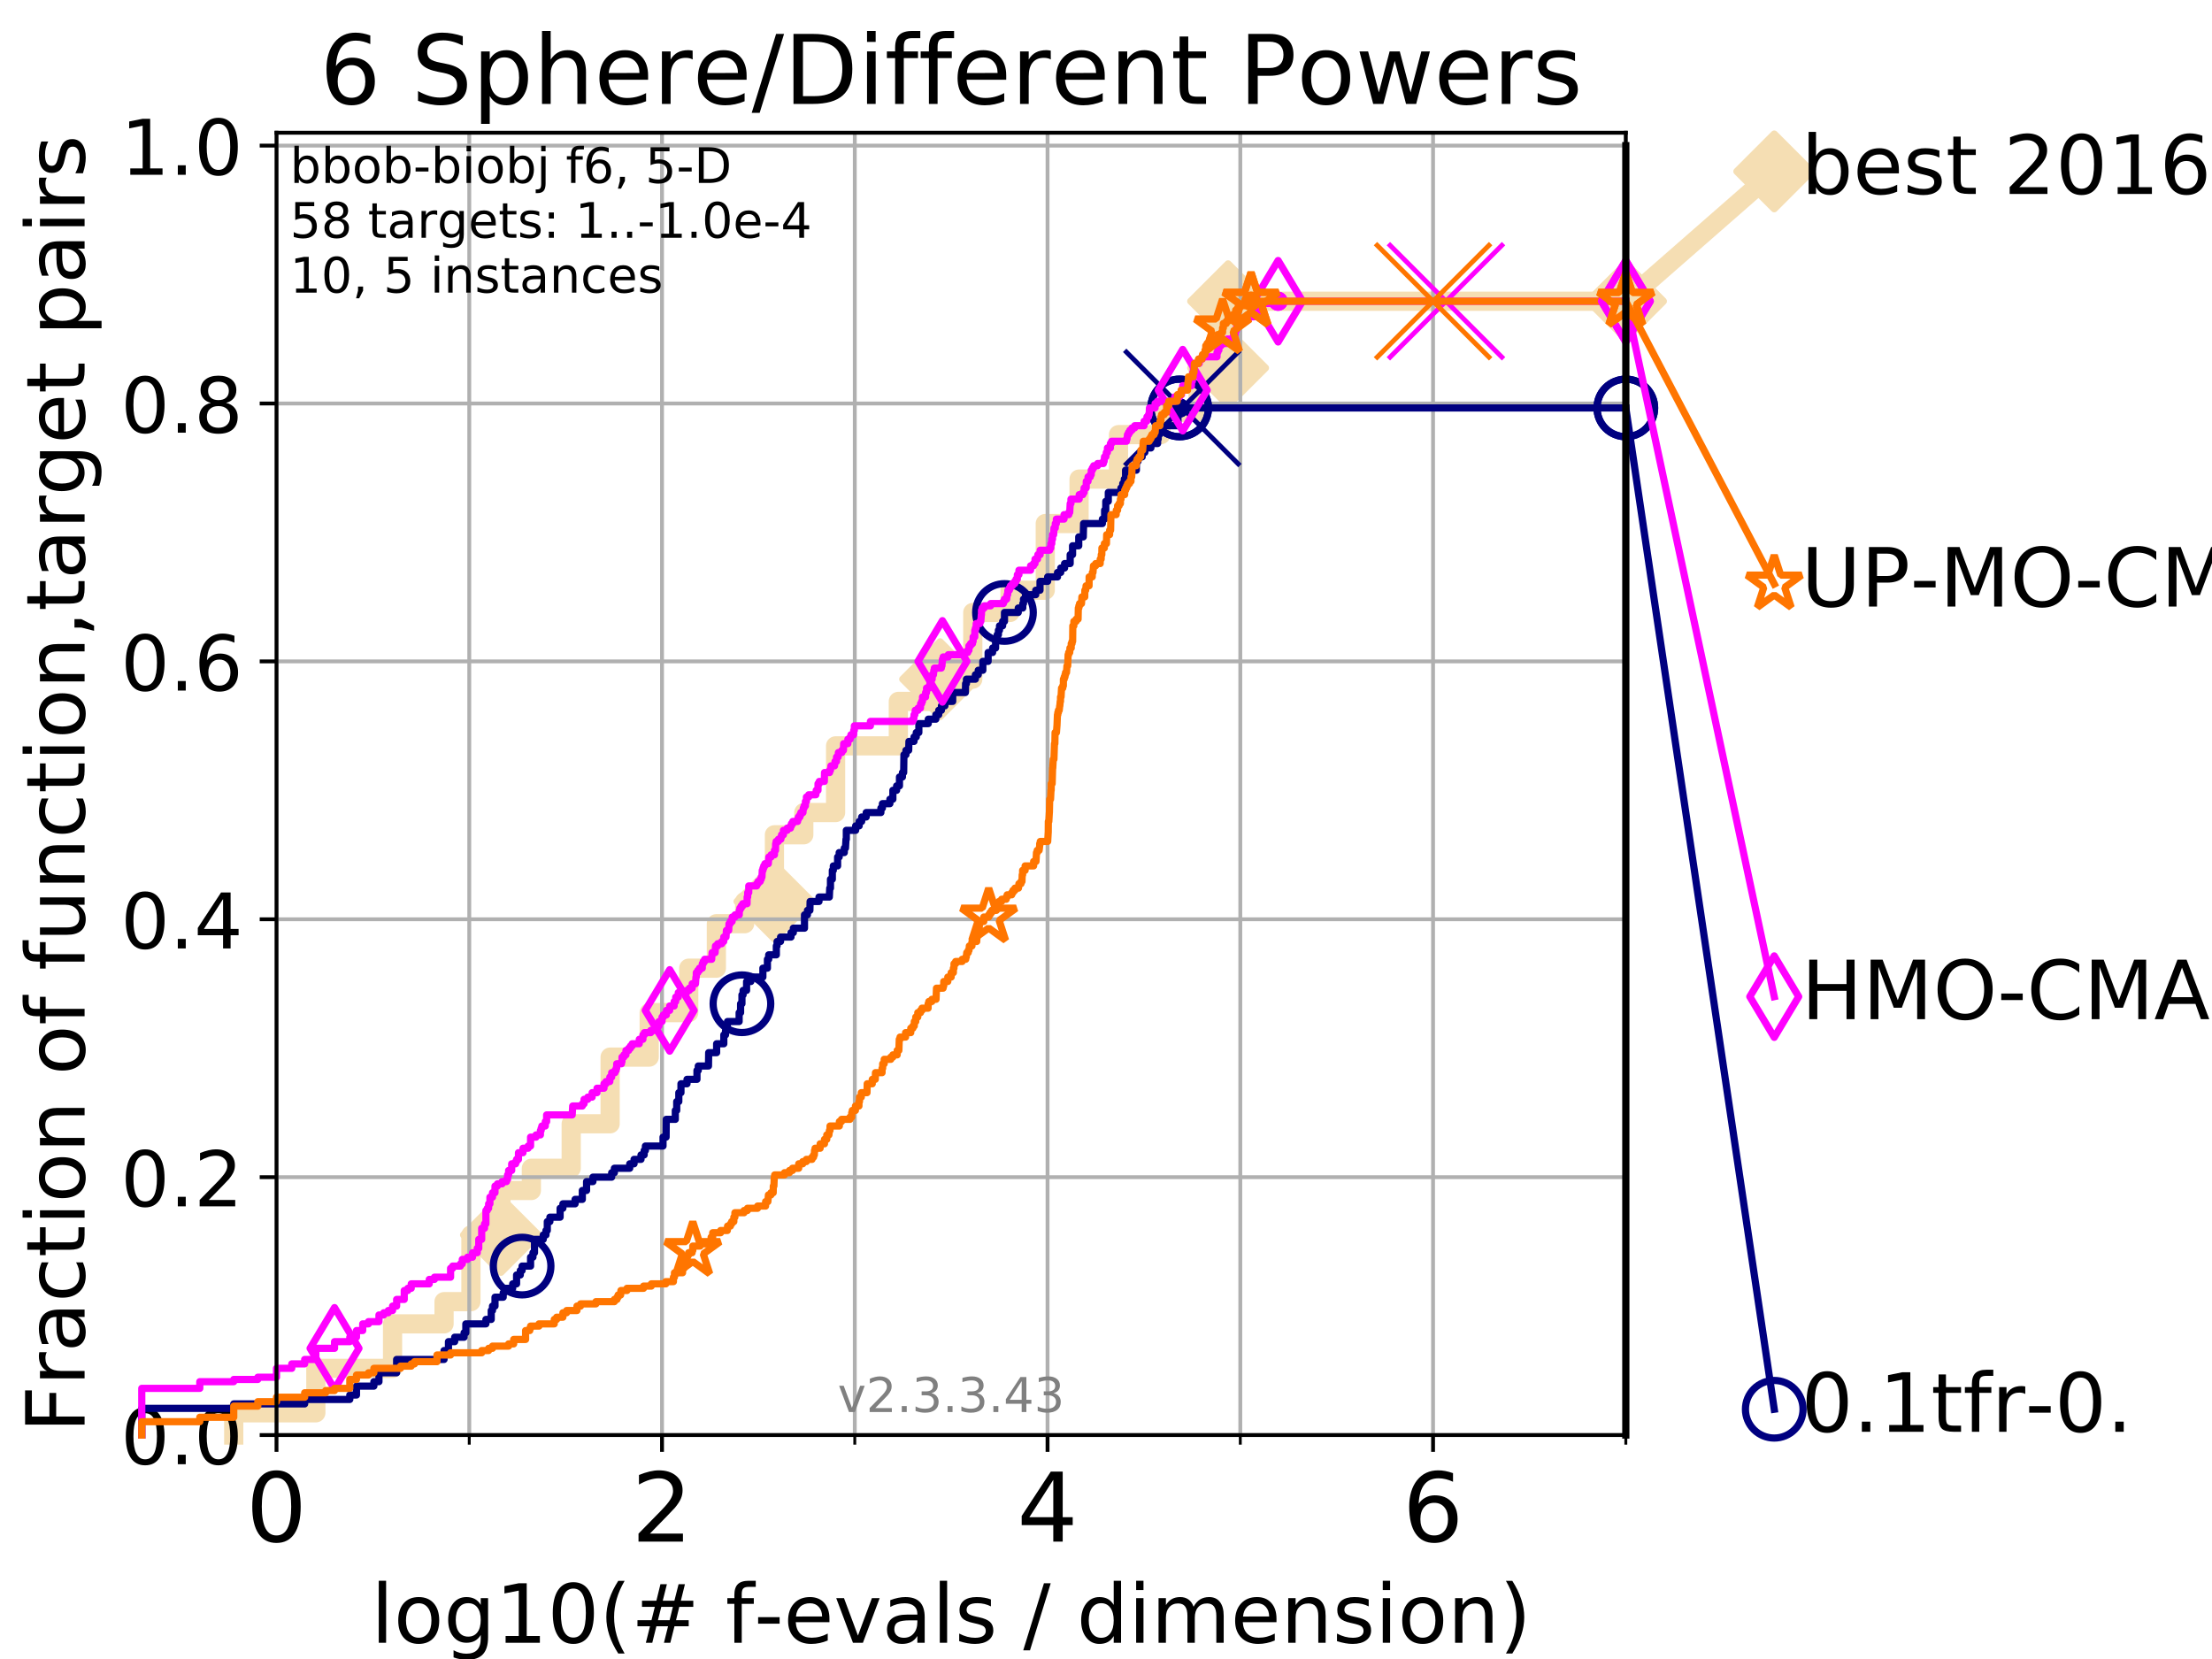 <?xml version="1.0" encoding="utf-8" standalone="no"?>
<!DOCTYPE svg PUBLIC "-//W3C//DTD SVG 1.1//EN"
  "http://www.w3.org/Graphics/SVG/1.1/DTD/svg11.dtd">
<!-- Created with matplotlib (https://matplotlib.org/) -->
<svg height="345.6pt" version="1.1" viewBox="0 0 460.8 345.6" width="460.8pt" xmlns="http://www.w3.org/2000/svg" xmlns:xlink="http://www.w3.org/1999/xlink">
 <defs>
  <style type="text/css">
*{stroke-linecap:butt;stroke-linejoin:round;}
  </style>
 </defs>
 <g id="figure_1">
  <g id="patch_1">
   <path d="M 0 345.6 
L 460.8 345.6 
L 460.8 0 
L 0 0 
z
" style="fill:#ffffff;"/>
  </g>
  <g id="axes_1">
   <g id="patch_2">
    <path d="M 57.6 298.944 
L 338.688 298.944 
L 338.688 27.648 
L 57.6 27.648 
z
" style="fill:#ffffff;"/>
   </g>
   <g id="line2d_1">
    <path d="M 48.692 298.944 
L 48.692 294.313 
L 65.797 294.313 
L 65.797 285.05 
L 81.776 285.05 
L 81.776 275.788 
L 92.504 275.788 
L 92.504 271.157 
L 98.101 271.157 
L 98.101 257.263 
L 104.355 257.263 
L 104.355 248.001 
L 110.694 248.001 
L 110.694 243.37 
L 118.994 243.37 
L 118.994 234.107 
L 127.1 234.107 
L 127.1 220.214 
L 135.24 220.214 
L 135.24 210.951 
L 143.477 210.951 
L 143.477 201.689 
L 149.232 201.689 
L 149.232 192.426 
L 155.129 192.426 
L 155.129 187.795 
L 161.329 187.795 
L 161.329 173.901 
L 167.443 173.901 
L 167.443 169.27 
L 174.07 169.27 
L 174.07 155.377 
L 187.139 155.377 
L 187.139 146.114 
L 195.839 146.114 
L 195.839 141.483 
L 202.648 141.483 
L 202.648 127.589 
L 210.404 127.589 
L 210.404 122.958 
L 217.749 122.958 
L 217.749 109.065 
L 224.79 109.065 
L 224.79 99.802 
L 233.004 99.802 
L 233.004 90.54 
L 241.841 90.54 
L 241.841 85.909 
L 249.592 85.909 
L 249.592 76.646 
L 255.834 76.646 
L 255.834 62.753 
L 338.688 62.753 
" style="fill:none;stroke:#f5deb3;stroke-linecap:square;stroke-width:4;"/>
   </g>
   <g id="line2d_2">
    <defs>
     <path d="M 0 7.778 
L 7.778 0 
L 0 -7.778 
L -7.778 0 
z
" id="m9da3f38348" style="stroke:#f5deb3;stroke-linejoin:miter;stroke-width:1.5;"/>
    </defs>
    <g>
     <use style="fill:#f5deb3;stroke:#f5deb3;stroke-linejoin:miter;stroke-width:1.5;" x="104.355" xlink:href="#m9da3f38348" y="257.263"/>
     <use style="fill:#f5deb3;stroke:#f5deb3;stroke-linejoin:miter;stroke-width:1.5;" x="161.329" xlink:href="#m9da3f38348" y="187.795"/>
     <use style="fill:#f5deb3;stroke:#f5deb3;stroke-linejoin:miter;stroke-width:1.5;" x="195.839" xlink:href="#m9da3f38348" y="141.483"/>
     <use style="fill:#f5deb3;stroke:#f5deb3;stroke-linejoin:miter;stroke-width:1.5;" x="255.834" xlink:href="#m9da3f38348" y="76.646"/>
     <use style="fill:#f5deb3;stroke:#f5deb3;stroke-linejoin:miter;stroke-width:1.5;" x="255.834" xlink:href="#m9da3f38348" y="62.753"/>
     <use style="fill:#f5deb3;stroke:#f5deb3;stroke-linejoin:miter;stroke-width:1.5;" x="338.688" xlink:href="#m9da3f38348" y="62.753"/>
    </g>
   </g>
   <g id="line2d_3">
    <path style="fill:none;stroke:#f5deb3;stroke-linecap:square;stroke-width:4;"/>
    <g/>
   </g>
   <g id="line2d_4">
    <path d="M 338.688 62.753 
L 369.608 35.706 
" style="fill:none;stroke:#f5deb3;stroke-linecap:square;stroke-width:4;"/>
    <g>
     <use style="fill:#f5deb3;stroke:#f5deb3;stroke-linejoin:miter;stroke-width:1.5;" x="338.688" xlink:href="#m9da3f38348" y="62.753"/>
     <use style="fill:#f5deb3;stroke:#f5deb3;stroke-linejoin:miter;stroke-width:1.5;" x="369.608" xlink:href="#m9da3f38348" y="35.706"/>
    </g>
   </g>
   <g id="matplotlib.axis_1">
    <g id="xtick_1">
     <g id="line2d_5">
      <path clip-path="url(#p84360062e6)" d="M 57.6 298.944 
L 57.6 27.648 
" style="fill:none;stroke:#b0b0b0;stroke-linecap:square;stroke-width:0.8;"/>
     </g>
     <g id="line2d_6">
      <defs>
       <path d="M 0 0 
L 0 3.5 
" id="ma965ed9e07" style="stroke:#000000;stroke-width:0.8;"/>
      </defs>
      <g>
       <use style="stroke:#000000;stroke-width:0.8;" x="57.6" xlink:href="#ma965ed9e07" y="298.944"/>
      </g>
     </g>
     <g id="text_1">
      <!-- 0 -->
      <defs>
       <path d="M 31.781 66.406 
Q 24.172 66.406 20.328 58.906 
Q 16.5 51.422 16.5 36.375 
Q 16.5 21.391 20.328 13.891 
Q 24.172 6.391 31.781 6.391 
Q 39.453 6.391 43.281 13.891 
Q 47.125 21.391 47.125 36.375 
Q 47.125 51.422 43.281 58.906 
Q 39.453 66.406 31.781 66.406 
z
M 31.781 74.219 
Q 44.047 74.219 50.516 64.516 
Q 56.984 54.828 56.984 36.375 
Q 56.984 17.969 50.516 8.266 
Q 44.047 -1.422 31.781 -1.422 
Q 19.531 -1.422 13.062 8.266 
Q 6.594 17.969 6.594 36.375 
Q 6.594 54.828 13.062 64.516 
Q 19.531 74.219 31.781 74.219 
z
" id="DejaVuSans-48"/>
      </defs>
      <g transform="translate(51.237 321.141)scale(0.2 -0.2)">
       <use xlink:href="#DejaVuSans-48"/>
      </g>
     </g>
    </g>
    <g id="xtick_2">
     <g id="line2d_7">
      <path clip-path="url(#p84360062e6)" d="M 137.911 298.944 
L 137.911 27.648 
" style="fill:none;stroke:#b0b0b0;stroke-linecap:square;stroke-width:0.8;"/>
     </g>
     <g id="line2d_8">
      <g>
       <use style="stroke:#000000;stroke-width:0.8;" x="137.911" xlink:href="#ma965ed9e07" y="298.944"/>
      </g>
     </g>
     <g id="text_2">
      <!-- 2 -->
      <defs>
       <path d="M 19.188 8.297 
L 53.609 8.297 
L 53.609 0 
L 7.328 0 
L 7.328 8.297 
Q 12.938 14.109 22.625 23.891 
Q 32.328 33.688 34.812 36.531 
Q 39.547 41.844 41.422 45.531 
Q 43.312 49.219 43.312 52.781 
Q 43.312 58.594 39.234 62.25 
Q 35.156 65.922 28.609 65.922 
Q 23.969 65.922 18.812 64.312 
Q 13.672 62.703 7.812 59.422 
L 7.812 69.391 
Q 13.766 71.781 18.938 73 
Q 24.125 74.219 28.422 74.219 
Q 39.75 74.219 46.484 68.547 
Q 53.219 62.891 53.219 53.422 
Q 53.219 48.922 51.531 44.891 
Q 49.859 40.875 45.406 35.406 
Q 44.188 33.984 37.641 27.219 
Q 31.109 20.453 19.188 8.297 
z
" id="DejaVuSans-50"/>
      </defs>
      <g transform="translate(131.548 321.141)scale(0.2 -0.2)">
       <use xlink:href="#DejaVuSans-50"/>
      </g>
     </g>
    </g>
    <g id="xtick_3">
     <g id="line2d_9">
      <path clip-path="url(#p84360062e6)" d="M 218.222 298.944 
L 218.222 27.648 
" style="fill:none;stroke:#b0b0b0;stroke-linecap:square;stroke-width:0.8;"/>
     </g>
     <g id="line2d_10">
      <g>
       <use style="stroke:#000000;stroke-width:0.8;" x="218.222" xlink:href="#ma965ed9e07" y="298.944"/>
      </g>
     </g>
     <g id="text_3">
      <!-- 4 -->
      <defs>
       <path d="M 37.797 64.312 
L 12.891 25.391 
L 37.797 25.391 
z
M 35.203 72.906 
L 47.609 72.906 
L 47.609 25.391 
L 58.016 25.391 
L 58.016 17.188 
L 47.609 17.188 
L 47.609 0 
L 37.797 0 
L 37.797 17.188 
L 4.891 17.188 
L 4.891 26.703 
z
" id="DejaVuSans-52"/>
      </defs>
      <g transform="translate(211.859 321.141)scale(0.2 -0.2)">
       <use xlink:href="#DejaVuSans-52"/>
      </g>
     </g>
    </g>
    <g id="xtick_4">
     <g id="line2d_11">
      <path clip-path="url(#p84360062e6)" d="M 298.533 298.944 
L 298.533 27.648 
" style="fill:none;stroke:#b0b0b0;stroke-linecap:square;stroke-width:0.8;"/>
     </g>
     <g id="line2d_12">
      <g>
       <use style="stroke:#000000;stroke-width:0.8;" x="298.533" xlink:href="#ma965ed9e07" y="298.944"/>
      </g>
     </g>
     <g id="text_4">
      <!-- 6 -->
      <defs>
       <path d="M 33.016 40.375 
Q 26.375 40.375 22.484 35.828 
Q 18.609 31.297 18.609 23.391 
Q 18.609 15.531 22.484 10.953 
Q 26.375 6.391 33.016 6.391 
Q 39.656 6.391 43.531 10.953 
Q 47.406 15.531 47.406 23.391 
Q 47.406 31.297 43.531 35.828 
Q 39.656 40.375 33.016 40.375 
z
M 52.594 71.297 
L 52.594 62.312 
Q 48.875 64.062 45.094 64.984 
Q 41.312 65.922 37.594 65.922 
Q 27.828 65.922 22.672 59.328 
Q 17.531 52.734 16.797 39.406 
Q 19.672 43.656 24.016 45.922 
Q 28.375 48.188 33.594 48.188 
Q 44.578 48.188 50.953 41.516 
Q 57.328 34.859 57.328 23.391 
Q 57.328 12.156 50.688 5.359 
Q 44.047 -1.422 33.016 -1.422 
Q 20.359 -1.422 13.672 8.266 
Q 6.984 17.969 6.984 36.375 
Q 6.984 53.656 15.188 63.938 
Q 23.391 74.219 37.203 74.219 
Q 40.922 74.219 44.703 73.484 
Q 48.484 72.75 52.594 71.297 
z
" id="DejaVuSans-54"/>
      </defs>
      <g transform="translate(292.17 321.141)scale(0.2 -0.2)">
       <use xlink:href="#DejaVuSans-54"/>
      </g>
     </g>
    </g>
    <g id="xtick_5">
     <g id="line2d_13">
      <path clip-path="url(#p84360062e6)" d="M 97.755 298.944 
L 97.755 27.648 
" style="fill:none;stroke:#b0b0b0;stroke-linecap:square;stroke-width:0.8;"/>
     </g>
     <g id="line2d_14">
      <defs>
       <path d="M 0 0 
L 0 2 
" id="m185e30d59d" style="stroke:#000000;stroke-width:0.6;"/>
      </defs>
      <g>
       <use style="stroke:#000000;stroke-width:0.6;" x="97.755" xlink:href="#m185e30d59d" y="298.944"/>
      </g>
     </g>
    </g>
    <g id="xtick_6">
     <g id="line2d_15">
      <path clip-path="url(#p84360062e6)" d="M 178.066 298.944 
L 178.066 27.648 
" style="fill:none;stroke:#b0b0b0;stroke-linecap:square;stroke-width:0.8;"/>
     </g>
     <g id="line2d_16">
      <g>
       <use style="stroke:#000000;stroke-width:0.6;" x="178.066" xlink:href="#m185e30d59d" y="298.944"/>
      </g>
     </g>
    </g>
    <g id="xtick_7">
     <g id="line2d_17">
      <path clip-path="url(#p84360062e6)" d="M 258.377 298.944 
L 258.377 27.648 
" style="fill:none;stroke:#b0b0b0;stroke-linecap:square;stroke-width:0.8;"/>
     </g>
     <g id="line2d_18">
      <g>
       <use style="stroke:#000000;stroke-width:0.6;" x="258.377" xlink:href="#m185e30d59d" y="298.944"/>
      </g>
     </g>
    </g>
    <g id="xtick_8">
     <g id="line2d_19">
      <path clip-path="url(#p84360062e6)" d="M 338.688 298.944 
L 338.688 27.648 
" style="fill:none;stroke:#b0b0b0;stroke-linecap:square;stroke-width:0.8;"/>
     </g>
     <g id="line2d_20">
      <g>
       <use style="stroke:#000000;stroke-width:0.6;" x="338.688" xlink:href="#m185e30d59d" y="298.944"/>
      </g>
     </g>
    </g>
    <g id="text_5">
     <!-- log10(# f-evals / dimension) -->
     <defs>
      <path d="M 9.422 75.984 
L 18.406 75.984 
L 18.406 0 
L 9.422 0 
z
" id="DejaVuSans-108"/>
      <path d="M 30.609 48.391 
Q 23.391 48.391 19.188 42.75 
Q 14.984 37.109 14.984 27.297 
Q 14.984 17.484 19.156 11.844 
Q 23.344 6.203 30.609 6.203 
Q 37.797 6.203 41.984 11.859 
Q 46.188 17.531 46.188 27.297 
Q 46.188 37.016 41.984 42.703 
Q 37.797 48.391 30.609 48.391 
z
M 30.609 56 
Q 42.328 56 49.016 48.375 
Q 55.719 40.766 55.719 27.297 
Q 55.719 13.875 49.016 6.219 
Q 42.328 -1.422 30.609 -1.422 
Q 18.844 -1.422 12.172 6.219 
Q 5.516 13.875 5.516 27.297 
Q 5.516 40.766 12.172 48.375 
Q 18.844 56 30.609 56 
z
" id="DejaVuSans-111"/>
      <path d="M 45.406 27.984 
Q 45.406 37.75 41.375 43.109 
Q 37.359 48.484 30.078 48.484 
Q 22.859 48.484 18.828 43.109 
Q 14.797 37.75 14.797 27.984 
Q 14.797 18.266 18.828 12.891 
Q 22.859 7.516 30.078 7.516 
Q 37.359 7.516 41.375 12.891 
Q 45.406 18.266 45.406 27.984 
z
M 54.391 6.781 
Q 54.391 -7.172 48.188 -13.984 
Q 42 -20.797 29.203 -20.797 
Q 24.469 -20.797 20.266 -20.094 
Q 16.062 -19.391 12.109 -17.922 
L 12.109 -9.188 
Q 16.062 -11.328 19.922 -12.344 
Q 23.781 -13.375 27.781 -13.375 
Q 36.625 -13.375 41.016 -8.766 
Q 45.406 -4.156 45.406 5.172 
L 45.406 9.625 
Q 42.625 4.781 38.281 2.391 
Q 33.938 0 27.875 0 
Q 17.828 0 11.672 7.656 
Q 5.516 15.328 5.516 27.984 
Q 5.516 40.672 11.672 48.328 
Q 17.828 56 27.875 56 
Q 33.938 56 38.281 53.609 
Q 42.625 51.219 45.406 46.391 
L 45.406 54.688 
L 54.391 54.688 
z
" id="DejaVuSans-103"/>
      <path d="M 12.406 8.297 
L 28.516 8.297 
L 28.516 63.922 
L 10.984 60.406 
L 10.984 69.391 
L 28.422 72.906 
L 38.281 72.906 
L 38.281 8.297 
L 54.391 8.297 
L 54.391 0 
L 12.406 0 
z
" id="DejaVuSans-49"/>
      <path d="M 31 75.875 
Q 24.469 64.656 21.281 53.656 
Q 18.109 42.672 18.109 31.391 
Q 18.109 20.125 21.312 9.062 
Q 24.516 -2 31 -13.188 
L 23.188 -13.188 
Q 15.875 -1.703 12.234 9.375 
Q 8.594 20.453 8.594 31.391 
Q 8.594 42.281 12.203 53.312 
Q 15.828 64.359 23.188 75.875 
z
" id="DejaVuSans-40"/>
      <path d="M 51.125 44 
L 36.922 44 
L 32.812 27.688 
L 47.125 27.688 
z
M 43.797 71.781 
L 38.719 51.516 
L 52.984 51.516 
L 58.109 71.781 
L 65.922 71.781 
L 60.891 51.516 
L 76.125 51.516 
L 76.125 44 
L 58.984 44 
L 54.984 27.688 
L 70.516 27.688 
L 70.516 20.219 
L 53.078 20.219 
L 48 0 
L 40.188 0 
L 45.219 20.219 
L 30.906 20.219 
L 25.875 0 
L 18.016 0 
L 23.094 20.219 
L 7.719 20.219 
L 7.719 27.688 
L 24.906 27.688 
L 29 44 
L 13.281 44 
L 13.281 51.516 
L 30.906 51.516 
L 35.891 71.781 
z
" id="DejaVuSans-35"/>
      <path id="DejaVuSans-32"/>
      <path d="M 37.109 75.984 
L 37.109 68.5 
L 28.516 68.5 
Q 23.688 68.5 21.797 66.547 
Q 19.922 64.594 19.922 59.516 
L 19.922 54.688 
L 34.719 54.688 
L 34.719 47.703 
L 19.922 47.703 
L 19.922 0 
L 10.891 0 
L 10.891 47.703 
L 2.297 47.703 
L 2.297 54.688 
L 10.891 54.688 
L 10.891 58.5 
Q 10.891 67.625 15.141 71.797 
Q 19.391 75.984 28.609 75.984 
z
" id="DejaVuSans-102"/>
      <path d="M 4.891 31.391 
L 31.203 31.391 
L 31.203 23.391 
L 4.891 23.391 
z
" id="DejaVuSans-45"/>
      <path d="M 56.203 29.594 
L 56.203 25.203 
L 14.891 25.203 
Q 15.484 15.922 20.484 11.062 
Q 25.484 6.203 34.422 6.203 
Q 39.594 6.203 44.453 7.469 
Q 49.312 8.734 54.109 11.281 
L 54.109 2.781 
Q 49.266 0.734 44.188 -0.344 
Q 39.109 -1.422 33.891 -1.422 
Q 20.797 -1.422 13.156 6.188 
Q 5.516 13.812 5.516 26.812 
Q 5.516 40.234 12.766 48.109 
Q 20.016 56 32.328 56 
Q 43.359 56 49.781 48.891 
Q 56.203 41.797 56.203 29.594 
z
M 47.219 32.234 
Q 47.125 39.594 43.094 43.984 
Q 39.062 48.391 32.422 48.391 
Q 24.906 48.391 20.391 44.141 
Q 15.875 39.891 15.188 32.172 
z
" id="DejaVuSans-101"/>
      <path d="M 2.984 54.688 
L 12.5 54.688 
L 29.594 8.797 
L 46.688 54.688 
L 56.203 54.688 
L 35.688 0 
L 23.484 0 
z
" id="DejaVuSans-118"/>
      <path d="M 34.281 27.484 
Q 23.391 27.484 19.188 25 
Q 14.984 22.516 14.984 16.5 
Q 14.984 11.719 18.141 8.906 
Q 21.297 6.109 26.703 6.109 
Q 34.188 6.109 38.703 11.406 
Q 43.219 16.703 43.219 25.484 
L 43.219 27.484 
z
M 52.203 31.203 
L 52.203 0 
L 43.219 0 
L 43.219 8.297 
Q 40.141 3.328 35.547 0.953 
Q 30.953 -1.422 24.312 -1.422 
Q 15.922 -1.422 10.953 3.297 
Q 6 8.016 6 15.922 
Q 6 25.141 12.172 29.828 
Q 18.359 34.516 30.609 34.516 
L 43.219 34.516 
L 43.219 35.406 
Q 43.219 41.609 39.141 45 
Q 35.062 48.391 27.688 48.391 
Q 23 48.391 18.547 47.266 
Q 14.109 46.141 10.016 43.891 
L 10.016 52.203 
Q 14.938 54.109 19.578 55.047 
Q 24.219 56 28.609 56 
Q 40.484 56 46.344 49.844 
Q 52.203 43.703 52.203 31.203 
z
" id="DejaVuSans-97"/>
      <path d="M 44.281 53.078 
L 44.281 44.578 
Q 40.484 46.531 36.375 47.5 
Q 32.281 48.484 27.875 48.484 
Q 21.188 48.484 17.844 46.438 
Q 14.5 44.391 14.5 40.281 
Q 14.5 37.156 16.891 35.375 
Q 19.281 33.594 26.516 31.984 
L 29.594 31.297 
Q 39.156 29.25 43.188 25.516 
Q 47.219 21.781 47.219 15.094 
Q 47.219 7.469 41.188 3.016 
Q 35.156 -1.422 24.609 -1.422 
Q 20.219 -1.422 15.453 -0.562 
Q 10.688 0.297 5.422 2 
L 5.422 11.281 
Q 10.406 8.688 15.234 7.391 
Q 20.062 6.109 24.812 6.109 
Q 31.156 6.109 34.562 8.281 
Q 37.984 10.453 37.984 14.406 
Q 37.984 18.062 35.516 20.016 
Q 33.062 21.969 24.703 23.781 
L 21.578 24.516 
Q 13.234 26.266 9.516 29.906 
Q 5.812 33.547 5.812 39.891 
Q 5.812 47.609 11.281 51.797 
Q 16.75 56 26.812 56 
Q 31.781 56 36.172 55.266 
Q 40.578 54.547 44.281 53.078 
z
" id="DejaVuSans-115"/>
      <path d="M 25.391 72.906 
L 33.688 72.906 
L 8.297 -9.281 
L 0 -9.281 
z
" id="DejaVuSans-47"/>
      <path d="M 45.406 46.391 
L 45.406 75.984 
L 54.391 75.984 
L 54.391 0 
L 45.406 0 
L 45.406 8.203 
Q 42.578 3.328 38.25 0.953 
Q 33.938 -1.422 27.875 -1.422 
Q 17.969 -1.422 11.734 6.484 
Q 5.516 14.406 5.516 27.297 
Q 5.516 40.188 11.734 48.094 
Q 17.969 56 27.875 56 
Q 33.938 56 38.25 53.625 
Q 42.578 51.266 45.406 46.391 
z
M 14.797 27.297 
Q 14.797 17.391 18.875 11.75 
Q 22.953 6.109 30.078 6.109 
Q 37.203 6.109 41.297 11.75 
Q 45.406 17.391 45.406 27.297 
Q 45.406 37.203 41.297 42.844 
Q 37.203 48.484 30.078 48.484 
Q 22.953 48.484 18.875 42.844 
Q 14.797 37.203 14.797 27.297 
z
" id="DejaVuSans-100"/>
      <path d="M 9.422 54.688 
L 18.406 54.688 
L 18.406 0 
L 9.422 0 
z
M 9.422 75.984 
L 18.406 75.984 
L 18.406 64.594 
L 9.422 64.594 
z
" id="DejaVuSans-105"/>
      <path d="M 52 44.188 
Q 55.375 50.25 60.062 53.125 
Q 64.75 56 71.094 56 
Q 79.641 56 84.281 50.016 
Q 88.922 44.047 88.922 33.016 
L 88.922 0 
L 79.891 0 
L 79.891 32.719 
Q 79.891 40.578 77.094 44.375 
Q 74.312 48.188 68.609 48.188 
Q 61.625 48.188 57.562 43.547 
Q 53.516 38.922 53.516 30.906 
L 53.516 0 
L 44.484 0 
L 44.484 32.719 
Q 44.484 40.625 41.703 44.406 
Q 38.922 48.188 33.109 48.188 
Q 26.219 48.188 22.156 43.531 
Q 18.109 38.875 18.109 30.906 
L 18.109 0 
L 9.078 0 
L 9.078 54.688 
L 18.109 54.688 
L 18.109 46.188 
Q 21.188 51.219 25.484 53.609 
Q 29.781 56 35.688 56 
Q 41.656 56 45.828 52.969 
Q 50 49.953 52 44.188 
z
" id="DejaVuSans-109"/>
      <path d="M 54.891 33.016 
L 54.891 0 
L 45.906 0 
L 45.906 32.719 
Q 45.906 40.484 42.875 44.328 
Q 39.844 48.188 33.797 48.188 
Q 26.516 48.188 22.312 43.547 
Q 18.109 38.922 18.109 30.906 
L 18.109 0 
L 9.078 0 
L 9.078 54.688 
L 18.109 54.688 
L 18.109 46.188 
Q 21.344 51.125 25.703 53.562 
Q 30.078 56 35.797 56 
Q 45.219 56 50.047 50.172 
Q 54.891 44.344 54.891 33.016 
z
" id="DejaVuSans-110"/>
      <path d="M 8.016 75.875 
L 15.828 75.875 
Q 23.141 64.359 26.781 53.312 
Q 30.422 42.281 30.422 31.391 
Q 30.422 20.453 26.781 9.375 
Q 23.141 -1.703 15.828 -13.188 
L 8.016 -13.188 
Q 14.5 -2 17.703 9.062 
Q 20.906 20.125 20.906 31.391 
Q 20.906 42.672 17.703 53.656 
Q 14.5 64.656 8.016 75.875 
z
" id="DejaVuSans-41"/>
     </defs>
     <g transform="translate(77.303 342.218)scale(0.17 -0.17)">
      <use xlink:href="#DejaVuSans-108"/>
      <use x="27.783" xlink:href="#DejaVuSans-111"/>
      <use x="88.965" xlink:href="#DejaVuSans-103"/>
      <use x="152.441" xlink:href="#DejaVuSans-49"/>
      <use x="216.064" xlink:href="#DejaVuSans-48"/>
      <use x="279.688" xlink:href="#DejaVuSans-40"/>
      <use x="318.701" xlink:href="#DejaVuSans-35"/>
      <use x="402.49" xlink:href="#DejaVuSans-32"/>
      <use x="434.277" xlink:href="#DejaVuSans-102"/>
      <use x="469.404" xlink:href="#DejaVuSans-45"/>
      <use x="505.488" xlink:href="#DejaVuSans-101"/>
      <use x="567.012" xlink:href="#DejaVuSans-118"/>
      <use x="626.191" xlink:href="#DejaVuSans-97"/>
      <use x="687.471" xlink:href="#DejaVuSans-108"/>
      <use x="715.254" xlink:href="#DejaVuSans-115"/>
      <use x="767.354" xlink:href="#DejaVuSans-32"/>
      <use x="799.141" xlink:href="#DejaVuSans-47"/>
      <use x="832.832" xlink:href="#DejaVuSans-32"/>
      <use x="864.619" xlink:href="#DejaVuSans-100"/>
      <use x="928.096" xlink:href="#DejaVuSans-105"/>
      <use x="955.879" xlink:href="#DejaVuSans-109"/>
      <use x="1053.291" xlink:href="#DejaVuSans-101"/>
      <use x="1114.814" xlink:href="#DejaVuSans-110"/>
      <use x="1178.193" xlink:href="#DejaVuSans-115"/>
      <use x="1230.293" xlink:href="#DejaVuSans-105"/>
      <use x="1258.076" xlink:href="#DejaVuSans-111"/>
      <use x="1319.258" xlink:href="#DejaVuSans-110"/>
      <use x="1382.637" xlink:href="#DejaVuSans-41"/>
     </g>
    </g>
   </g>
   <g id="matplotlib.axis_2">
    <g id="ytick_1">
     <g id="line2d_21">
      <path clip-path="url(#p84360062e6)" d="M 57.6 298.944 
L 338.688 298.944 
" style="fill:none;stroke:#b0b0b0;stroke-linecap:square;stroke-width:0.8;"/>
     </g>
     <g id="line2d_22">
      <defs>
       <path d="M 0 0 
L -3.5 0 
" id="m9d14f8cf15" style="stroke:#000000;stroke-width:0.8;"/>
      </defs>
      <g>
       <use style="stroke:#000000;stroke-width:0.8;" x="57.6" xlink:href="#m9d14f8cf15" y="298.944"/>
      </g>
     </g>
     <g id="text_6">
      <!-- 0.0 -->
      <defs>
       <path d="M 10.688 12.406 
L 21 12.406 
L 21 0 
L 10.688 0 
z
" id="DejaVuSans-46"/>
      </defs>
      <g transform="translate(25.155 305.023)scale(0.16 -0.16)">
       <use xlink:href="#DejaVuSans-48"/>
       <use x="63.623" xlink:href="#DejaVuSans-46"/>
       <use x="95.41" xlink:href="#DejaVuSans-48"/>
      </g>
     </g>
    </g>
    <g id="ytick_2">
     <g id="line2d_23">
      <path clip-path="url(#p84360062e6)" d="M 57.6 245.222 
L 338.688 245.222 
" style="fill:none;stroke:#b0b0b0;stroke-linecap:square;stroke-width:0.8;"/>
     </g>
     <g id="line2d_24">
      <g>
       <use style="stroke:#000000;stroke-width:0.8;" x="57.6" xlink:href="#m9d14f8cf15" y="245.222"/>
      </g>
     </g>
     <g id="text_7">
      <!-- 0.2 -->
      <g transform="translate(25.155 251.301)scale(0.16 -0.16)">
       <use xlink:href="#DejaVuSans-48"/>
       <use x="63.623" xlink:href="#DejaVuSans-46"/>
       <use x="95.41" xlink:href="#DejaVuSans-50"/>
      </g>
     </g>
    </g>
    <g id="ytick_3">
     <g id="line2d_25">
      <path clip-path="url(#p84360062e6)" d="M 57.6 191.5 
L 338.688 191.5 
" style="fill:none;stroke:#b0b0b0;stroke-linecap:square;stroke-width:0.8;"/>
     </g>
     <g id="line2d_26">
      <g>
       <use style="stroke:#000000;stroke-width:0.8;" x="57.6" xlink:href="#m9d14f8cf15" y="191.5"/>
      </g>
     </g>
     <g id="text_8">
      <!-- 0.4 -->
      <g transform="translate(25.155 197.579)scale(0.16 -0.16)">
       <use xlink:href="#DejaVuSans-48"/>
       <use x="63.623" xlink:href="#DejaVuSans-46"/>
       <use x="95.41" xlink:href="#DejaVuSans-52"/>
      </g>
     </g>
    </g>
    <g id="ytick_4">
     <g id="line2d_27">
      <path clip-path="url(#p84360062e6)" d="M 57.6 137.778 
L 338.688 137.778 
" style="fill:none;stroke:#b0b0b0;stroke-linecap:square;stroke-width:0.8;"/>
     </g>
     <g id="line2d_28">
      <g>
       <use style="stroke:#000000;stroke-width:0.8;" x="57.6" xlink:href="#m9d14f8cf15" y="137.778"/>
      </g>
     </g>
     <g id="text_9">
      <!-- 0.6 -->
      <g transform="translate(25.155 143.857)scale(0.16 -0.16)">
       <use xlink:href="#DejaVuSans-48"/>
       <use x="63.623" xlink:href="#DejaVuSans-46"/>
       <use x="95.41" xlink:href="#DejaVuSans-54"/>
      </g>
     </g>
    </g>
    <g id="ytick_5">
     <g id="line2d_29">
      <path clip-path="url(#p84360062e6)" d="M 57.6 84.056 
L 338.688 84.056 
" style="fill:none;stroke:#b0b0b0;stroke-linecap:square;stroke-width:0.8;"/>
     </g>
     <g id="line2d_30">
      <g>
       <use style="stroke:#000000;stroke-width:0.8;" x="57.6" xlink:href="#m9d14f8cf15" y="84.056"/>
      </g>
     </g>
     <g id="text_10">
      <!-- 0.8 -->
      <defs>
       <path d="M 31.781 34.625 
Q 24.75 34.625 20.719 30.859 
Q 16.703 27.094 16.703 20.516 
Q 16.703 13.922 20.719 10.156 
Q 24.75 6.391 31.781 6.391 
Q 38.812 6.391 42.859 10.172 
Q 46.922 13.969 46.922 20.516 
Q 46.922 27.094 42.891 30.859 
Q 38.875 34.625 31.781 34.625 
z
M 21.922 38.812 
Q 15.578 40.375 12.031 44.719 
Q 8.5 49.078 8.5 55.328 
Q 8.5 64.062 14.719 69.141 
Q 20.953 74.219 31.781 74.219 
Q 42.672 74.219 48.875 69.141 
Q 55.078 64.062 55.078 55.328 
Q 55.078 49.078 51.531 44.719 
Q 48 40.375 41.703 38.812 
Q 48.828 37.156 52.797 32.312 
Q 56.781 27.484 56.781 20.516 
Q 56.781 9.906 50.312 4.234 
Q 43.844 -1.422 31.781 -1.422 
Q 19.734 -1.422 13.25 4.234 
Q 6.781 9.906 6.781 20.516 
Q 6.781 27.484 10.781 32.312 
Q 14.797 37.156 21.922 38.812 
z
M 18.312 54.391 
Q 18.312 48.734 21.844 45.562 
Q 25.391 42.391 31.781 42.391 
Q 38.141 42.391 41.719 45.562 
Q 45.312 48.734 45.312 54.391 
Q 45.312 60.062 41.719 63.234 
Q 38.141 66.406 31.781 66.406 
Q 25.391 66.406 21.844 63.234 
Q 18.312 60.062 18.312 54.391 
z
" id="DejaVuSans-56"/>
      </defs>
      <g transform="translate(25.155 90.135)scale(0.16 -0.16)">
       <use xlink:href="#DejaVuSans-48"/>
       <use x="63.623" xlink:href="#DejaVuSans-46"/>
       <use x="95.41" xlink:href="#DejaVuSans-56"/>
      </g>
     </g>
    </g>
    <g id="ytick_6">
     <g id="line2d_31">
      <path clip-path="url(#p84360062e6)" d="M 57.6 30.334 
L 338.688 30.334 
" style="fill:none;stroke:#b0b0b0;stroke-linecap:square;stroke-width:0.8;"/>
     </g>
     <g id="line2d_32">
      <g>
       <use style="stroke:#000000;stroke-width:0.8;" x="57.6" xlink:href="#m9d14f8cf15" y="30.334"/>
      </g>
     </g>
     <g id="text_11">
      <!-- 1.0 -->
      <g transform="translate(25.155 36.413)scale(0.16 -0.16)">
       <use xlink:href="#DejaVuSans-49"/>
       <use x="63.623" xlink:href="#DejaVuSans-46"/>
       <use x="95.41" xlink:href="#DejaVuSans-48"/>
      </g>
     </g>
    </g>
    <g id="text_12">
     <!-- Fraction of function,target pairs -->
     <defs>
      <path d="M 9.812 72.906 
L 51.703 72.906 
L 51.703 64.594 
L 19.672 64.594 
L 19.672 43.109 
L 48.578 43.109 
L 48.578 34.812 
L 19.672 34.812 
L 19.672 0 
L 9.812 0 
z
" id="DejaVuSans-70"/>
      <path d="M 41.109 46.297 
Q 39.594 47.172 37.812 47.578 
Q 36.031 48 33.891 48 
Q 26.266 48 22.188 43.047 
Q 18.109 38.094 18.109 28.812 
L 18.109 0 
L 9.078 0 
L 9.078 54.688 
L 18.109 54.688 
L 18.109 46.188 
Q 20.953 51.172 25.484 53.578 
Q 30.031 56 36.531 56 
Q 37.453 56 38.578 55.875 
Q 39.703 55.766 41.062 55.516 
z
" id="DejaVuSans-114"/>
      <path d="M 48.781 52.594 
L 48.781 44.188 
Q 44.969 46.297 41.141 47.344 
Q 37.312 48.391 33.406 48.391 
Q 24.656 48.391 19.812 42.844 
Q 14.984 37.312 14.984 27.297 
Q 14.984 17.281 19.812 11.734 
Q 24.656 6.203 33.406 6.203 
Q 37.312 6.203 41.141 7.25 
Q 44.969 8.297 48.781 10.406 
L 48.781 2.094 
Q 45.016 0.344 40.984 -0.531 
Q 36.969 -1.422 32.422 -1.422 
Q 20.062 -1.422 12.781 6.344 
Q 5.516 14.109 5.516 27.297 
Q 5.516 40.672 12.859 48.328 
Q 20.219 56 33.016 56 
Q 37.156 56 41.109 55.141 
Q 45.062 54.297 48.781 52.594 
z
" id="DejaVuSans-99"/>
      <path d="M 18.312 70.219 
L 18.312 54.688 
L 36.812 54.688 
L 36.812 47.703 
L 18.312 47.703 
L 18.312 18.016 
Q 18.312 11.328 20.141 9.422 
Q 21.969 7.516 27.594 7.516 
L 36.812 7.516 
L 36.812 0 
L 27.594 0 
Q 17.188 0 13.234 3.875 
Q 9.281 7.766 9.281 18.016 
L 9.281 47.703 
L 2.688 47.703 
L 2.688 54.688 
L 9.281 54.688 
L 9.281 70.219 
z
" id="DejaVuSans-116"/>
      <path d="M 8.5 21.578 
L 8.5 54.688 
L 17.484 54.688 
L 17.484 21.922 
Q 17.484 14.156 20.5 10.266 
Q 23.531 6.391 29.594 6.391 
Q 36.859 6.391 41.078 11.031 
Q 45.312 15.672 45.312 23.688 
L 45.312 54.688 
L 54.297 54.688 
L 54.297 0 
L 45.312 0 
L 45.312 8.406 
Q 42.047 3.422 37.719 1 
Q 33.406 -1.422 27.688 -1.422 
Q 18.266 -1.422 13.375 4.438 
Q 8.5 10.297 8.5 21.578 
z
M 31.109 56 
z
" id="DejaVuSans-117"/>
      <path d="M 11.719 12.406 
L 22.016 12.406 
L 22.016 4 
L 14.016 -11.625 
L 7.719 -11.625 
L 11.719 4 
z
" id="DejaVuSans-44"/>
      <path d="M 18.109 8.203 
L 18.109 -20.797 
L 9.078 -20.797 
L 9.078 54.688 
L 18.109 54.688 
L 18.109 46.391 
Q 20.953 51.266 25.266 53.625 
Q 29.594 56 35.594 56 
Q 45.562 56 51.781 48.094 
Q 58.016 40.188 58.016 27.297 
Q 58.016 14.406 51.781 6.484 
Q 45.562 -1.422 35.594 -1.422 
Q 29.594 -1.422 25.266 0.953 
Q 20.953 3.328 18.109 8.203 
z
M 48.688 27.297 
Q 48.688 37.203 44.609 42.844 
Q 40.531 48.484 33.406 48.484 
Q 26.266 48.484 22.188 42.844 
Q 18.109 37.203 18.109 27.297 
Q 18.109 17.391 22.188 11.75 
Q 26.266 6.109 33.406 6.109 
Q 40.531 6.109 44.609 11.75 
Q 48.688 17.391 48.688 27.297 
z
" id="DejaVuSans-112"/>
     </defs>
     <g transform="translate(17.62 298.435)rotate(-90)scale(0.17 -0.17)">
      <use xlink:href="#DejaVuSans-70"/>
      <use x="57.41" xlink:href="#DejaVuSans-114"/>
      <use x="98.523" xlink:href="#DejaVuSans-97"/>
      <use x="159.803" xlink:href="#DejaVuSans-99"/>
      <use x="214.783" xlink:href="#DejaVuSans-116"/>
      <use x="253.992" xlink:href="#DejaVuSans-105"/>
      <use x="281.775" xlink:href="#DejaVuSans-111"/>
      <use x="342.957" xlink:href="#DejaVuSans-110"/>
      <use x="406.336" xlink:href="#DejaVuSans-32"/>
      <use x="438.123" xlink:href="#DejaVuSans-111"/>
      <use x="499.305" xlink:href="#DejaVuSans-102"/>
      <use x="534.51" xlink:href="#DejaVuSans-32"/>
      <use x="566.297" xlink:href="#DejaVuSans-102"/>
      <use x="601.502" xlink:href="#DejaVuSans-117"/>
      <use x="664.881" xlink:href="#DejaVuSans-110"/>
      <use x="728.26" xlink:href="#DejaVuSans-99"/>
      <use x="783.24" xlink:href="#DejaVuSans-116"/>
      <use x="822.449" xlink:href="#DejaVuSans-105"/>
      <use x="850.232" xlink:href="#DejaVuSans-111"/>
      <use x="911.414" xlink:href="#DejaVuSans-110"/>
      <use x="974.793" xlink:href="#DejaVuSans-44"/>
      <use x="1006.58" xlink:href="#DejaVuSans-116"/>
      <use x="1045.789" xlink:href="#DejaVuSans-97"/>
      <use x="1107.068" xlink:href="#DejaVuSans-114"/>
      <use x="1148.166" xlink:href="#DejaVuSans-103"/>
      <use x="1211.643" xlink:href="#DejaVuSans-101"/>
      <use x="1273.166" xlink:href="#DejaVuSans-116"/>
      <use x="1312.375" xlink:href="#DejaVuSans-32"/>
      <use x="1344.162" xlink:href="#DejaVuSans-112"/>
      <use x="1407.639" xlink:href="#DejaVuSans-97"/>
      <use x="1468.918" xlink:href="#DejaVuSans-105"/>
      <use x="1496.701" xlink:href="#DejaVuSans-114"/>
      <use x="1537.814" xlink:href="#DejaVuSans-115"/>
     </g>
    </g>
   </g>
   <g id="line2d_33">
    <defs>
     <path d="M 0 1.5 
C 0.398 1.5 0.779 1.342 1.061 1.061 
C 1.342 0.779 1.5 0.398 1.5 0 
C 1.5 -0.398 1.342 -0.779 1.061 -1.061 
C 0.779 -1.342 0.398 -1.5 0 -1.5 
C -0.398 -1.5 -0.779 -1.342 -1.061 -1.061 
C -1.342 -0.779 -1.5 -0.398 -1.5 0 
C -1.5 0.398 -1.342 0.779 -1.061 1.061 
C -0.779 1.342 -0.398 1.5 0 1.5 
z
" id="me99f511b56" style="stroke:#f5deb3;"/>
    </defs>
    <g>
     <use style="fill:#f5deb3;stroke:#f5deb3;" x="255.834" xlink:href="#me99f511b56" y="62.753"/>
     <use style="fill:#f5deb3;stroke:#f5deb3;" x="255.834" xlink:href="#me99f511b56" y="62.753"/>
    </g>
   </g>
   <g id="line2d_34">
    <defs>
     <path d="M 0 1.5 
C 0.398 1.5 0.779 1.342 1.061 1.061 
C 1.342 0.779 1.5 0.398 1.5 0 
C 1.5 -0.398 1.342 -0.779 1.061 -1.061 
C 0.779 -1.342 0.398 -1.5 0 -1.5 
C -0.398 -1.5 -0.779 -1.342 -1.061 -1.061 
C -1.342 -0.779 -1.5 -0.398 -1.5 0 
C -1.5 0.398 -1.342 0.779 -1.061 1.061 
C -0.779 1.342 -0.398 1.5 0 1.5 
z
" id="mc6fb375cb9" style="stroke:#000080;"/>
    </defs>
    <g>
     <use style="fill:#000080;stroke:#000080;" x="245.741" xlink:href="#mc6fb375cb9" y="84.982"/>
     <use style="fill:#000080;stroke:#000080;" x="245.741" xlink:href="#mc6fb375cb9" y="84.982"/>
    </g>
   </g>
   <g id="line2d_35">
    <path d="M 29.533 298.944 
L 29.533 293.387 
L 48.692 293.387 
L 48.692 292.46 
L 63.468 292.46 
L 63.468 291.534 
L 72.868 291.534 
L 72.868 290.608 
L 74.263 290.608 
L 74.263 288.755 
L 77.885 288.755 
L 77.885 287.829 
L 78.942 287.829 
L 78.942 285.977 
L 82.627 285.977 
L 82.627 283.198 
L 92.504 283.198 
L 92.504 281.345 
L 93.422 281.345 
L 93.422 279.493 
L 94.715 279.493 
L 94.715 278.567 
L 96.676 278.567 
L 96.676 277.64 
L 97.044 277.64 
L 97.044 275.788 
L 101.223 275.788 
L 101.223 274.862 
L 102.331 274.862 
L 102.331 273.009 
L 102.597 273.009 
L 102.597 272.083 
L 103.118 272.083 
L 103.118 270.231 
L 104.826 270.231 
L 104.826 269.304 
L 105.057 269.304 
L 105.057 268.378 
L 106.803 268.378 
L 106.803 267.452 
L 107.614 267.452 
L 107.614 265.599 
L 108.389 265.599 
L 108.389 264.673 
L 108.764 264.673 
L 108.764 263.747 
L 110.527 263.747 
L 110.527 261.894 
L 111.023 261.894 
L 111.023 260.968 
L 111.346 260.968 
L 111.346 258.189 
L 113.168 258.189 
L 113.168 257.263 
L 113.735 257.263 
L 113.735 256.337 
L 114.012 256.337 
L 114.012 254.484 
L 114.552 254.484 
L 114.552 253.558 
L 116.68 253.558 
L 116.68 251.706 
L 117.26 251.706 
L 117.26 250.779 
L 119.801 250.779 
L 119.801 249.853 
L 121.31 249.853 
L 121.31 248.001 
L 122.191 248.001 
L 122.191 246.148 
L 123.514 246.148 
L 123.514 245.222 
L 127.421 245.222 
L 127.421 244.296 
L 127.985 244.296 
L 127.985 243.37 
L 131.185 243.37 
L 131.185 242.443 
L 132.085 242.443 
L 132.085 241.517 
L 133.533 241.517 
L 133.533 240.591 
L 134.193 240.591 
L 134.193 239.665 
L 134.45 239.665 
L 134.45 238.738 
L 138.119 238.738 
L 138.119 236.886 
L 138.762 236.886 
L 138.795 233.181 
L 140.679 233.181 
L 140.679 231.328 
L 140.974 231.328 
L 140.974 229.476 
L 141.407 229.476 
L 141.407 227.623 
L 141.858 227.623 
L 141.858 225.771 
L 143.119 225.771 
L 143.119 224.845 
L 145.19 224.845 
L 145.19 222.992 
L 145.463 222.992 
L 145.463 222.066 
L 147.59 222.066 
L 147.63 219.287 
L 149.287 219.287 
L 149.287 217.435 
L 150.783 217.435 
L 150.783 215.582 
L 151.146 215.582 
L 151.146 214.656 
L 151.486 214.656 
L 151.55 212.804 
L 153.974 212.804 
L 153.974 210.951 
L 154.277 210.951 
L 154.277 209.099 
L 154.561 209.099 
L 154.561 207.246 
L 154.801 207.246 
L 154.801 206.32 
L 155.527 206.32 
L 155.527 204.467 
L 156.418 204.467 
L 156.418 203.541 
L 158.921 203.541 
L 158.921 201.689 
L 159.867 201.689 
L 159.867 199.836 
L 160.133 199.836 
L 160.133 198.91 
L 161.726 198.91 
L 161.726 197.057 
L 161.876 197.057 
L 161.876 196.131 
L 162.602 196.131 
L 162.602 195.205 
L 164.78 195.205 
L 164.78 194.279 
L 165.266 194.279 
L 165.266 193.353 
L 167.59 193.353 
L 167.59 190.574 
L 168.208 190.574 
L 168.208 189.648 
L 168.716 189.648 
L 168.758 187.795 
L 170.613 187.795 
L 170.613 186.869 
L 172.763 186.869 
L 172.848 185.016 
L 173.003 185.016 
L 173.003 183.164 
L 173.39 183.164 
L 173.39 181.311 
L 173.594 181.311 
L 173.594 180.385 
L 174.49 180.385 
L 174.49 178.533 
L 174.817 178.533 
L 174.817 177.606 
L 175.881 177.606 
L 175.881 176.68 
L 176.128 176.68 
L 176.233 174.828 
L 176.306 174.828 
L 176.306 172.975 
L 178.247 172.975 
L 178.247 172.049 
L 178.983 172.049 
L 178.983 171.123 
L 179.502 171.123 
L 179.502 170.196 
L 180.443 170.196 
L 180.443 169.27 
L 183.505 169.27 
L 183.505 168.344 
L 183.822 168.344 
L 183.822 167.418 
L 185.377 167.418 
L 185.377 166.492 
L 186.001 166.492 
L 186.001 164.639 
L 186.78 164.639 
L 186.78 163.713 
L 187.375 163.713 
L 187.375 161.86 
L 187.994 161.86 
L 187.994 160.934 
L 188.253 160.934 
L 188.305 157.229 
L 188.725 157.229 
L 188.725 156.303 
L 189.295 156.303 
L 189.349 154.45 
L 190.404 154.45 
L 190.404 153.524 
L 190.875 153.524 
L 190.875 152.598 
L 191.414 152.598 
L 191.414 150.745 
L 193.376 150.745 
L 193.376 149.819 
L 194.95 149.819 
L 194.95 148.893 
L 195.554 148.893 
L 195.554 147.967 
L 196.118 147.967 
L 196.118 147.04 
L 196.842 147.04 
L 196.842 146.114 
L 198.465 146.114 
L 198.465 144.262 
L 201.11 144.262 
L 201.149 142.409 
L 201.329 142.409 
L 201.329 141.483 
L 203.189 141.483 
L 203.189 140.557 
L 203.786 140.557 
L 203.786 139.631 
L 204.742 139.631 
L 204.742 137.778 
L 205.844 137.778 
L 205.844 135.926 
L 206.777 135.926 
L 206.777 134.999 
L 207.402 134.999 
L 207.402 133.147 
L 207.737 133.147 
L 207.737 132.221 
L 207.989 132.221 
L 207.989 131.294 
L 208.216 131.294 
L 208.216 130.368 
L 208.866 130.368 
L 208.866 129.442 
L 209.252 129.442 
L 209.252 127.589 
L 212.12 127.589 
L 212.12 126.663 
L 213.061 126.663 
L 213.061 125.737 
L 213.212 125.737 
L 213.212 124.811 
L 213.638 124.811 
L 213.638 123.884 
L 215.765 123.884 
L 215.765 122.958 
L 216.652 122.958 
L 216.652 121.106 
L 218.245 121.106 
L 218.245 120.179 
L 220.299 120.179 
L 220.299 119.253 
L 220.971 119.253 
L 220.971 118.327 
L 221.771 118.327 
L 221.771 117.401 
L 222.936 117.401 
L 222.936 115.548 
L 223.435 115.548 
L 223.435 113.696 
L 224.72 113.696 
L 224.72 111.843 
L 225.666 111.843 
L 225.73 109.065 
L 229.644 109.065 
L 229.644 108.138 
L 230.11 108.138 
L 230.11 106.286 
L 230.355 106.286 
L 230.355 104.433 
L 230.879 104.433 
L 230.879 102.581 
L 233.512 102.581 
L 233.512 101.655 
L 233.891 101.655 
L 233.891 100.728 
L 234.216 100.728 
L 234.216 99.802 
L 234.477 99.802 
L 234.477 97.95 
L 236.728 97.95 
L 236.728 96.097 
L 237.073 96.097 
L 237.073 95.171 
L 237.942 95.171 
L 237.942 94.245 
L 238.492 94.245 
L 238.492 93.318 
L 239.753 93.318 
L 239.753 92.392 
L 241.153 92.392 
L 241.153 91.466 
L 241.277 91.466 
L 241.277 90.54 
L 241.531 90.54 
L 241.531 89.614 
L 241.782 89.614 
L 241.782 88.687 
L 245.221 88.687 
L 245.221 87.761 
L 245.393 87.761 
L 245.393 85.909 
L 245.741 85.909 
L 245.741 84.982 
L 338.688 84.982 
L 338.688 84.982 
" style="fill:none;stroke:#000080;stroke-linecap:square;stroke-width:1.5;"/>
   </g>
   <g id="line2d_36">
    <defs>
     <path d="M 0 6 
C 1.591 6 3.117 5.368 4.243 4.243 
C 5.368 3.117 6 1.591 6 0 
C 6 -1.591 5.368 -3.117 4.243 -4.243 
C 3.117 -5.368 1.591 -6 0 -6 
C -1.591 -6 -3.117 -5.368 -4.243 -4.243 
C -5.368 -3.117 -6 -1.591 -6 0 
C -6 1.591 -5.368 3.117 -4.243 4.243 
C -3.117 5.368 -1.591 6 0 6 
z
" id="mef13a098d4" style="stroke:#000080;stroke-width:1.5;"/>
    </defs>
    <g>
     <use style="fill-opacity:0;stroke:#000080;stroke-width:1.5;" x="108.764" xlink:href="#mef13a098d4" y="263.747"/>
     <use style="fill-opacity:0;stroke:#000080;stroke-width:1.5;" x="154.561" xlink:href="#mef13a098d4" y="209.099"/>
     <use style="fill-opacity:0;stroke:#000080;stroke-width:1.5;" x="209.252" xlink:href="#mef13a098d4" y="127.589"/>
     <use style="fill-opacity:0;stroke:#000080;stroke-width:1.5;" x="245.741" xlink:href="#mef13a098d4" y="84.982"/>
     <use style="fill-opacity:0;stroke:#000080;stroke-width:1.5;" x="245.741" xlink:href="#mef13a098d4" y="84.982"/>
     <use style="fill-opacity:0;stroke:#000080;stroke-width:1.5;" x="338.688" xlink:href="#mef13a098d4" y="84.982"/>
    </g>
   </g>
   <g id="line2d_37">
    <path style="fill:none;stroke:#000080;stroke-linecap:square;stroke-width:1.5;"/>
    <g/>
   </g>
   <g id="line2d_38">
    <path clip-path="url(#p84360062e6)" d="M 246.289 84.982 
" style="fill:none;stroke:#000080;stroke-linecap:square;stroke-width:1.5;"/>
    <defs>
     <path d="M -12 12 
L 12 -12 
M -12 -12 
L 12 12 
" id="mf6e8d7b03a" style="stroke:#000080;"/>
    </defs>
    <g clip-path="url(#p84360062e6)">
     <use style="fill:#000080;stroke:#000080;" x="246.289" xlink:href="#mf6e8d7b03a" y="84.982"/>
    </g>
   </g>
   <g id="line2d_39">
    <defs>
     <path d="M 0 1.5 
C 0.398 1.5 0.779 1.342 1.061 1.061 
C 1.342 0.779 1.5 0.398 1.5 0 
C 1.5 -0.398 1.342 -0.779 1.061 -1.061 
C 0.779 -1.342 0.398 -1.5 0 -1.5 
C -0.398 -1.5 -0.779 -1.342 -1.061 -1.061 
C -1.342 -0.779 -1.5 -0.398 -1.5 0 
C -1.5 0.398 -1.342 0.779 -1.061 1.061 
C -0.779 1.342 -0.398 1.5 0 1.5 
z
" id="m4e332288e4" style="stroke:#ff00ff;"/>
    </defs>
    <g>
     <use style="fill:#ff00ff;stroke:#ff00ff;" x="266.257" xlink:href="#m4e332288e4" y="62.753"/>
     <use style="fill:#ff00ff;stroke:#ff00ff;" x="266.257" xlink:href="#m4e332288e4" y="62.753"/>
    </g>
   </g>
   <g id="line2d_40">
    <path d="M 29.533 298.944 
L 29.533 289.218 
L 41.621 289.218 
L 41.621 287.829 
L 48.692 287.829 
L 48.692 287.366 
L 53.709 287.366 
L 53.709 286.903 
L 57.6 286.903 
L 57.6 285.05 
L 60.78 285.05 
L 60.78 284.124 
L 63.468 284.124 
L 63.468 283.198 
L 65.797 283.198 
L 65.797 280.882 
L 69.688 280.882 
L 69.688 279.493 
L 72.868 279.493 
L 72.868 278.567 
L 74.263 278.567 
L 74.263 277.177 
L 75.556 277.177 
L 75.556 275.788 
L 76.759 275.788 
L 76.759 275.325 
L 78.942 275.325 
L 78.942 273.935 
L 79.939 273.935 
L 79.939 273.472 
L 80.881 273.472 
L 80.881 273.009 
L 81.776 273.009 
L 81.776 272.083 
L 82.627 272.083 
L 82.627 270.694 
L 84.213 270.694 
L 84.213 268.841 
L 84.956 268.841 
L 84.956 268.378 
L 85.667 268.378 
L 85.667 267.452 
L 89.419 267.452 
L 89.419 266.526 
L 90.509 266.526 
L 90.509 266.062 
L 93.864 266.062 
L 93.864 264.21 
L 94.295 264.21 
L 94.295 263.747 
L 95.918 263.747 
L 95.918 263.284 
L 96.301 263.284 
L 96.301 262.357 
L 97.403 262.357 
L 97.403 261.894 
L 98.439 261.894 
L 98.439 260.968 
L 99.418 260.968 
L 99.418 260.042 
L 99.732 260.042 
L 99.732 258.189 
L 100.344 258.189 
L 100.344 255.874 
L 100.935 255.874 
L 100.935 254.948 
L 101.223 254.948 
L 101.223 252.169 
L 101.507 252.169 
L 101.507 251.706 
L 101.786 251.706 
L 101.786 250.779 
L 102.06 250.779 
L 102.06 249.39 
L 102.597 249.39 
L 102.597 248.464 
L 103.118 248.464 
L 103.118 247.075 
L 103.623 247.075 
L 103.623 246.611 
L 104.592 246.611 
L 104.592 246.148 
L 105.51 246.148 
L 105.51 245.685 
L 105.733 245.685 
L 105.733 244.759 
L 105.952 244.759 
L 105.952 243.833 
L 106.594 243.833 
L 106.594 242.443 
L 107.415 242.443 
L 107.415 241.98 
L 107.614 241.98 
L 107.614 241.517 
L 108.006 241.517 
L 108.006 240.128 
L 108.949 240.128 
L 108.949 239.201 
L 110.017 239.201 
L 110.017 238.738 
L 110.527 238.738 
L 110.527 236.886 
L 111.663 236.886 
L 111.663 236.423 
L 112.581 236.423 
L 112.581 235.496 
L 112.73 235.496 
L 112.73 235.033 
L 112.877 235.033 
L 112.877 234.57 
L 113.595 234.57 
L 113.595 233.644 
L 113.874 233.644 
L 113.874 232.255 
L 119.199 232.255 
L 119.301 230.402 
L 121.31 230.402 
L 121.31 229.939 
L 121.668 229.939 
L 121.668 229.013 
L 122.447 229.013 
L 122.447 228.55 
L 123.354 228.55 
L 123.354 227.623 
L 124.369 227.623 
L 124.369 226.697 
L 125.823 226.697 
L 125.823 225.771 
L 126.236 225.771 
L 126.236 225.308 
L 127.035 225.308 
L 127.035 224.382 
L 127.421 224.382 
L 127.421 223.455 
L 128.108 223.455 
L 128.108 222.992 
L 128.351 222.992 
L 128.351 222.529 
L 128.471 222.529 
L 128.471 221.603 
L 129.461 221.603 
L 129.461 221.14 
L 129.574 221.14 
L 129.574 220.214 
L 129.964 220.214 
L 129.964 219.75 
L 130.398 219.75 
L 130.398 218.824 
L 130.979 218.824 
L 130.979 218.361 
L 131.338 218.361 
L 131.338 217.898 
L 131.691 217.898 
L 131.691 217.435 
L 133.171 217.435 
L 133.171 216.509 
L 133.932 216.509 
L 133.932 215.582 
L 134.236 215.582 
L 134.236 215.119 
L 135.562 215.119 
L 135.562 214.656 
L 136.645 214.656 
L 136.645 213.73 
L 137.271 213.73 
L 137.271 212.804 
L 137.911 212.804 
L 137.911 211.877 
L 138.188 211.877 
L 138.188 211.414 
L 138.828 211.414 
L 138.828 210.488 
L 139.509 210.488 
L 139.509 209.562 
L 140.439 209.562 
L 140.439 208.635 
L 140.768 208.635 
L 140.768 207.709 
L 141.293 207.709 
L 141.293 206.783 
L 143.041 206.783 
L 143.041 206.32 
L 143.603 206.32 
L 143.603 205.857 
L 144.197 205.857 
L 144.197 204.931 
L 144.889 204.931 
L 144.982 203.541 
L 145.051 203.541 
L 145.051 202.615 
L 145.373 202.615 
L 145.373 202.152 
L 145.711 202.152 
L 145.711 201.689 
L 146.302 201.689 
L 146.302 200.762 
L 146.495 200.762 
L 146.495 200.299 
L 146.791 200.299 
L 146.791 199.836 
L 148.258 199.836 
L 148.335 198.447 
L 148.975 198.447 
L 149.049 197.057 
L 149.504 197.057 
L 149.504 196.594 
L 150.344 196.594 
L 150.344 196.131 
L 150.766 196.131 
L 150.766 195.205 
L 151.244 195.205 
L 151.325 193.816 
L 151.803 193.816 
L 151.866 192.426 
L 152.115 192.426 
L 152.115 191.963 
L 152.512 191.963 
L 152.527 191.037 
L 153.12 191.037 
L 153.12 190.574 
L 154.002 190.574 
L 154.002 189.648 
L 154.126 189.648 
L 154.126 189.184 
L 154.399 189.184 
L 154.399 188.721 
L 154.721 188.721 
L 154.721 188.258 
L 155.628 188.258 
L 155.641 186.869 
L 155.754 186.869 
L 155.754 185.943 
L 155.978 185.943 
L 155.978 184.553 
L 157.63 184.553 
L 157.63 184.09 
L 157.921 184.09 
L 157.921 183.627 
L 158.369 183.627 
L 158.369 183.164 
L 158.573 183.164 
L 158.573 182.701 
L 158.732 182.701 
L 158.795 181.311 
L 158.942 181.311 
L 158.942 180.848 
L 159.098 180.848 
L 159.098 180.385 
L 159.345 180.385 
L 159.345 179.922 
L 160.055 179.922 
L 160.152 178.533 
L 160.633 178.533 
L 160.633 178.07 
L 161.329 178.07 
L 161.329 177.143 
L 161.556 177.143 
L 161.583 175.754 
L 161.681 175.754 
L 161.681 175.291 
L 162.156 175.291 
L 162.156 174.828 
L 162.67 174.828 
L 162.67 174.365 
L 162.804 174.365 
L 162.804 173.901 
L 163.201 173.901 
L 163.201 172.975 
L 163.985 172.975 
L 163.985 172.512 
L 164.675 172.512 
L 164.675 172.049 
L 164.87 172.049 
L 164.87 171.586 
L 165.157 171.586 
L 165.157 171.123 
L 166.152 171.123 
L 166.152 170.66 
L 166.31 170.66 
L 166.31 170.196 
L 166.629 170.196 
L 166.629 169.733 
L 166.829 169.733 
L 166.829 169.27 
L 167.275 169.27 
L 167.34 168.344 
L 167.5 168.344 
L 167.5 167.881 
L 167.779 167.881 
L 167.779 166.955 
L 167.992 166.955 
L 167.992 166.028 
L 168.47 166.028 
L 168.47 165.565 
L 169.959 165.565 
L 170.031 164.639 
L 170.403 164.639 
L 170.408 163.25 
L 170.671 163.25 
L 170.671 162.787 
L 171.726 162.787 
L 171.761 160.934 
L 172.82 160.934 
L 172.82 160.471 
L 172.998 160.471 
L 173.096 159.545 
L 173.854 159.545 
L 173.947 158.618 
L 174.266 158.618 
L 174.266 157.692 
L 174.605 157.692 
L 174.652 156.766 
L 175.371 156.766 
L 175.371 156.303 
L 175.702 156.303 
L 175.754 154.914 
L 176.627 154.914 
L 176.627 153.987 
L 177.113 153.987 
L 177.113 153.524 
L 177.267 153.524 
L 177.267 153.061 
L 177.835 153.061 
L 177.842 152.135 
L 177.975 152.135 
L 177.975 151.209 
L 181.321 151.209 
L 181.321 150.282 
L 190.158 150.282 
L 190.158 149.819 
L 190.364 149.819 
L 190.412 148.893 
L 190.578 148.893 
L 190.663 147.967 
L 191.259 147.967 
L 191.259 147.504 
L 191.754 147.504 
L 191.775 146.577 
L 191.998 146.577 
L 191.998 146.114 
L 192.17 146.114 
L 192.176 145.188 
L 192.818 145.188 
L 192.818 144.262 
L 193.014 144.262 
L 193.014 143.336 
L 193.571 143.336 
L 193.571 142.872 
L 193.719 142.872 
L 193.719 141.946 
L 193.955 141.946 
L 193.955 141.483 
L 194.19 141.483 
L 194.19 140.557 
L 194.453 140.557 
L 194.544 139.631 
L 194.644 139.631 
L 194.644 139.167 
L 196.097 139.167 
L 196.097 138.704 
L 196.229 138.704 
L 196.325 137.315 
L 196.483 137.315 
L 196.483 136.852 
L 197.544 136.852 
L 197.544 136.389 
L 200.134 136.389 
L 200.134 135.926 
L 201.593 135.926 
L 201.593 135.462 
L 201.849 135.462 
L 201.849 134.536 
L 202.182 134.536 
L 202.182 134.073 
L 202.591 134.073 
L 202.591 133.61 
L 202.719 133.61 
L 202.719 132.684 
L 203.058 132.684 
L 203.07 131.294 
L 203.201 131.294 
L 203.201 130.831 
L 203.35 130.831 
L 203.361 129.905 
L 204.127 129.905 
L 204.127 129.442 
L 204.324 129.442 
L 204.426 128.053 
L 204.458 128.053 
L 204.458 127.126 
L 204.606 127.126 
L 204.606 126.663 
L 205.029 126.663 
L 205.029 126.2 
L 206.369 126.2 
L 206.369 125.737 
L 209.024 125.737 
L 209.024 125.274 
L 209.229 125.274 
L 209.229 124.811 
L 209.709 124.811 
L 209.803 123.884 
L 209.91 123.884 
L 209.96 122.958 
L 210.268 122.958 
L 210.268 122.495 
L 210.494 122.495 
L 210.494 122.032 
L 210.903 122.032 
L 210.903 121.569 
L 211.391 121.569 
L 211.391 121.106 
L 211.665 121.106 
L 211.665 120.643 
L 211.934 120.643 
L 211.934 119.716 
L 212.264 119.716 
L 212.264 118.79 
L 214.691 118.79 
L 214.691 117.864 
L 215.297 117.864 
L 215.297 117.401 
L 215.612 117.401 
L 215.612 116.475 
L 216.128 116.475 
L 216.202 115.548 
L 216.683 115.548 
L 216.683 114.622 
L 218.671 114.622 
L 218.671 114.159 
L 218.909 114.159 
L 218.909 113.233 
L 219.102 113.233 
L 219.102 112.306 
L 219.26 112.306 
L 219.26 111.38 
L 219.494 111.38 
L 219.559 109.991 
L 219.833 109.991 
L 219.833 109.065 
L 220.06 109.065 
L 220.06 108.138 
L 221.659 108.138 
L 221.659 107.212 
L 222.645 107.212 
L 222.645 106.749 
L 222.842 106.749 
L 222.941 104.897 
L 223.101 104.897 
L 223.101 103.97 
L 224.815 103.97 
L 224.815 103.044 
L 225.57 103.044 
L 225.57 102.581 
L 225.833 102.581 
L 225.833 101.655 
L 226.274 101.655 
L 226.29 100.265 
L 226.66 100.265 
L 226.66 99.339 
L 227.129 99.339 
L 227.129 98.876 
L 227.324 98.876 
L 227.324 97.95 
L 227.562 97.95 
L 227.562 97.487 
L 227.836 97.487 
L 227.836 97.023 
L 228.657 97.023 
L 228.657 96.56 
L 229.85 96.56 
L 229.85 96.097 
L 230.014 96.097 
L 230.086 95.171 
L 230.365 95.171 
L 230.468 94.245 
L 230.689 94.245 
L 230.699 93.318 
L 231.316 93.318 
L 231.316 92.392 
L 231.569 92.392 
L 231.569 91.929 
L 234.661 91.929 
L 234.661 91.466 
L 234.779 91.466 
L 234.874 90.54 
L 235.104 90.54 
L 235.104 90.077 
L 235.387 90.077 
L 235.387 89.614 
L 235.814 89.614 
L 235.814 89.15 
L 236.376 89.15 
L 236.376 88.687 
L 238.329 88.687 
L 238.329 87.761 
L 238.877 87.761 
L 238.933 86.835 
L 239.247 86.835 
L 239.247 86.372 
L 239.391 86.372 
L 239.451 84.982 
L 240.628 84.982 
L 240.628 84.056 
L 241.114 84.056 
L 241.114 83.593 
L 244.713 83.593 
L 244.713 82.667 
L 245.752 82.667 
L 245.752 82.204 
L 246.141 82.204 
L 246.141 81.277 
L 246.382 81.277 
L 246.382 80.351 
L 248.211 80.351 
L 248.211 79.425 
L 248.384 79.425 
L 248.481 77.572 
L 248.569 77.572 
L 248.643 75.72 
L 249.82 75.72 
L 249.82 74.794 
L 250.475 74.794 
L 250.475 74.331 
L 253.524 74.331 
L 253.524 73.404 
L 253.689 73.404 
L 253.689 72.941 
L 253.917 72.941 
L 253.917 72.015 
L 254.371 72.015 
L 254.371 71.552 
L 255.688 71.552 
L 255.688 70.626 
L 256.974 70.626 
L 256.974 69.699 
L 257.313 69.699 
L 257.313 68.773 
L 257.61 68.773 
L 257.661 66.921 
L 257.756 66.921 
L 257.756 66.457 
L 260.118 66.457 
L 260.118 65.994 
L 261.268 65.994 
L 261.268 65.531 
L 261.559 65.531 
L 261.559 65.068 
L 262.038 65.068 
L 262.038 64.605 
L 262.449 64.605 
L 262.449 64.142 
L 262.695 64.142 
L 262.695 63.216 
L 266.257 63.216 
L 266.257 62.753 
L 338.688 62.753 
L 338.688 62.753 
" style="fill:none;stroke:#ff00ff;stroke-linecap:square;stroke-width:1.5;"/>
   </g>
   <g id="line2d_41">
    <defs>
     <path d="M 0 8.485 
L 5.091 0 
L 0 -8.485 
L -5.091 0 
z
" id="me31a5eea63" style="stroke:#ff00ff;stroke-linejoin:miter;stroke-width:1.5;"/>
    </defs>
    <g>
     <use style="fill-opacity:0;stroke:#ff00ff;stroke-linejoin:miter;stroke-width:1.5;" x="69.688" xlink:href="#me31a5eea63" y="280.882"/>
     <use style="fill-opacity:0;stroke:#ff00ff;stroke-linejoin:miter;stroke-width:1.5;" x="139.509" xlink:href="#me31a5eea63" y="210.488"/>
     <use style="fill-opacity:0;stroke:#ff00ff;stroke-linejoin:miter;stroke-width:1.5;" x="196.325" xlink:href="#me31a5eea63" y="137.778"/>
     <use style="fill-opacity:0;stroke:#ff00ff;stroke-linejoin:miter;stroke-width:1.5;" x="246.382" xlink:href="#me31a5eea63" y="81.277"/>
     <use style="fill-opacity:0;stroke:#ff00ff;stroke-linejoin:miter;stroke-width:1.5;" x="266.257" xlink:href="#me31a5eea63" y="62.753"/>
     <use style="fill-opacity:0;stroke:#ff00ff;stroke-linejoin:miter;stroke-width:1.5;" x="338.688" xlink:href="#me31a5eea63" y="62.753"/>
    </g>
   </g>
   <g id="line2d_42">
    <path style="fill:none;stroke:#ff00ff;stroke-linecap:square;stroke-width:1.5;"/>
    <g/>
   </g>
   <g id="line2d_43">
    <path clip-path="url(#p84360062e6)" d="M 301.223 62.753 
" style="fill:none;stroke:#ff00ff;stroke-linecap:square;stroke-width:1.5;"/>
    <defs>
     <path d="M -12 12 
L 12 -12 
M -12 -12 
L 12 12 
" id="m9fdf0b8f72" style="stroke:#ff00ff;"/>
    </defs>
    <g clip-path="url(#p84360062e6)">
     <use style="fill:#ff00ff;stroke:#ff00ff;" x="301.223" xlink:href="#m9fdf0b8f72" y="62.753"/>
    </g>
   </g>
   <g id="line2d_44">
    <defs>
     <path d="M 0 1.5 
C 0.398 1.5 0.779 1.342 1.061 1.061 
C 1.342 0.779 1.5 0.398 1.5 0 
C 1.5 -0.398 1.342 -0.779 1.061 -1.061 
C 0.779 -1.342 0.398 -1.5 0 -1.5 
C -0.398 -1.5 -0.779 -1.342 -1.061 -1.061 
C -1.342 -0.779 -1.5 -0.398 -1.5 0 
C -1.5 0.398 -1.342 0.779 -1.061 1.061 
C -0.779 1.342 -0.398 1.5 0 1.5 
z
" id="m844a87f57e" style="stroke:#ff7500;"/>
    </defs>
    <g>
     <use style="fill:#ff7500;stroke:#ff7500;" x="260.615" xlink:href="#m844a87f57e" y="62.753"/>
     <use style="fill:#ff7500;stroke:#ff7500;" x="260.615" xlink:href="#m844a87f57e" y="62.753"/>
    </g>
   </g>
   <g id="line2d_45">
    <path d="M 29.533 298.944 
L 29.533 296.165 
L 41.621 296.165 
L 41.621 295.239 
L 48.692 295.239 
L 48.692 292.923 
L 53.709 292.923 
L 53.709 291.997 
L 57.6 291.997 
L 57.6 291.071 
L 63.468 291.071 
L 63.468 290.145 
L 67.851 290.145 
L 67.851 289.682 
L 69.688 289.682 
L 69.688 289.218 
L 72.868 289.218 
L 72.868 287.366 
L 74.263 287.366 
L 74.263 286.44 
L 76.759 286.44 
L 76.759 285.977 
L 77.885 285.977 
L 77.885 285.05 
L 83.438 285.05 
L 83.438 284.587 
L 85.667 284.587 
L 85.667 284.124 
L 86.351 284.124 
L 86.351 283.661 
L 91.03 283.661 
L 91.03 282.272 
L 93.864 282.272 
L 93.864 281.809 
L 100.344 281.809 
L 100.344 281.345 
L 101.786 281.345 
L 101.786 280.882 
L 102.597 280.882 
L 102.597 280.419 
L 105.952 280.419 
L 105.952 279.956 
L 107.009 279.956 
L 107.009 279.03 
L 109.491 279.03 
L 109.491 277.177 
L 110.359 277.177 
L 110.359 276.714 
L 110.527 276.714 
L 110.527 276.251 
L 112.281 276.251 
L 112.281 275.788 
L 115.46 275.788 
L 115.46 274.862 
L 115.959 274.862 
L 115.959 274.399 
L 117.26 274.399 
L 117.26 273.472 
L 118.04 273.472 
L 118.04 273.009 
L 120.191 273.009 
L 120.191 272.083 
L 120.945 272.083 
L 120.945 271.62 
L 124.14 271.62 
L 124.14 271.157 
L 127.985 271.157 
L 127.985 270.694 
L 128.531 270.694 
L 128.531 270.231 
L 128.768 270.231 
L 128.768 269.767 
L 129.291 269.767 
L 129.348 268.841 
L 130.612 268.841 
L 130.612 268.378 
L 134.063 268.378 
L 134.063 267.915 
L 135.682 267.915 
L 135.682 267.452 
L 138.695 267.452 
L 138.695 266.989 
L 140.287 266.989 
L 140.287 266.062 
L 140.499 266.062 
L 140.499 265.136 
L 142.189 265.136 
L 142.189 264.21 
L 142.486 264.21 
L 142.567 263.284 
L 142.753 263.284 
L 142.779 262.357 
L 142.963 262.357 
L 142.963 261.894 
L 143.222 261.894 
L 143.222 261.431 
L 143.452 261.431 
L 143.452 260.968 
L 144.173 260.968 
L 144.173 260.505 
L 144.318 260.505 
L 144.318 259.579 
L 145.844 259.579 
L 145.844 259.116 
L 147.986 259.116 
L 147.986 258.653 
L 148.123 258.653 
L 148.142 257.726 
L 148.469 257.726 
L 148.469 256.8 
L 150.12 256.8 
L 150.12 256.337 
L 151.518 256.337 
L 151.566 255.411 
L 152.161 255.411 
L 152.161 254.948 
L 152.421 254.948 
L 152.421 254.484 
L 152.871 254.484 
L 152.871 253.558 
L 153.091 253.558 
L 153.091 252.632 
L 154.998 252.632 
L 154.998 252.169 
L 155.704 252.169 
L 155.704 251.706 
L 157.821 251.706 
L 157.821 251.243 
L 159.487 251.243 
L 159.487 250.316 
L 159.966 250.316 
L 160.074 248.927 
L 160.604 248.927 
L 160.604 248.464 
L 161.073 248.464 
L 161.091 247.075 
L 161.22 247.075 
L 161.293 245.222 
L 161.375 245.222 
L 161.375 244.759 
L 163.421 244.759 
L 163.421 244.296 
L 164.456 244.296 
L 164.456 243.833 
L 165.091 243.833 
L 165.091 243.37 
L 166.385 243.37 
L 166.385 242.443 
L 167.23 242.443 
L 167.23 241.98 
L 167.98 241.98 
L 167.98 241.517 
L 169.158 241.517 
L 169.158 241.054 
L 169.48 241.054 
L 169.48 240.591 
L 169.645 240.591 
L 169.679 239.665 
L 169.797 239.665 
L 169.797 239.201 
L 170.852 239.201 
L 170.852 238.275 
L 171.756 238.275 
L 171.756 237.349 
L 172.231 237.349 
L 172.231 236.423 
L 172.678 236.423 
L 172.777 235.496 
L 172.909 235.496 
L 172.909 234.57 
L 174.855 234.57 
L 174.855 233.644 
L 175.302 233.644 
L 175.302 233.181 
L 177.061 233.181 
L 177.061 232.718 
L 177.431 232.718 
L 177.431 231.792 
L 177.546 231.792 
L 177.546 231.328 
L 178.202 231.328 
L 178.202 230.402 
L 178.934 230.402 
L 178.934 229.476 
L 179.046 229.476 
L 179.046 228.55 
L 179.425 228.55 
L 179.425 227.623 
L 180.615 227.623 
L 180.655 225.771 
L 181.71 225.771 
L 181.71 224.845 
L 182.341 224.845 
L 182.374 223.455 
L 183.751 223.455 
L 183.751 222.529 
L 183.879 222.529 
L 183.879 221.603 
L 184.191 221.603 
L 184.191 220.677 
L 185.565 220.677 
L 185.565 220.214 
L 185.999 220.214 
L 185.999 219.75 
L 186.899 219.75 
L 186.899 218.824 
L 187.252 218.824 
L 187.332 216.509 
L 187.496 216.509 
L 187.496 216.045 
L 188.645 216.045 
L 188.645 215.119 
L 189.729 215.119 
L 189.729 214.193 
L 190.172 214.193 
L 190.172 213.73 
L 190.462 213.73 
L 190.462 212.804 
L 190.769 212.804 
L 190.769 211.877 
L 191.189 211.877 
L 191.189 210.951 
L 191.758 210.951 
L 191.758 210.488 
L 192.067 210.488 
L 192.067 210.025 
L 193.344 210.025 
L 193.344 209.099 
L 193.487 209.099 
L 193.487 208.635 
L 194.129 208.635 
L 194.129 208.172 
L 194.997 208.172 
L 195.086 205.857 
L 196.465 205.857 
L 196.465 205.394 
L 196.598 205.394 
L 196.598 204.467 
L 197.444 204.467 
L 197.444 203.541 
L 198.148 203.541 
L 198.148 202.615 
L 198.604 202.615 
L 198.604 201.689 
L 198.734 201.689 
L 198.734 200.762 
L 199.075 200.762 
L 199.075 200.299 
L 200.439 200.299 
L 200.439 199.836 
L 201.177 199.836 
L 201.177 199.373 
L 201.3 199.373 
L 201.394 198.447 
L 201.701 198.447 
L 201.701 197.984 
L 201.864 197.984 
L 201.931 197.057 
L 202.479 197.057 
L 202.479 196.131 
L 203.468 196.131 
L 203.549 194.742 
L 203.699 194.742 
L 203.699 194.279 
L 203.98 194.279 
L 204.017 192.426 
L 204.152 192.426 
L 204.152 191.963 
L 204.939 191.963 
L 204.939 191.037 
L 205.961 191.037 
L 205.961 190.574 
L 206.244 190.574 
L 206.244 190.111 
L 206.588 190.111 
L 206.588 189.648 
L 207.559 189.648 
L 207.559 189.184 
L 208.09 189.184 
L 208.114 187.795 
L 208.655 187.795 
L 208.655 187.332 
L 209.607 187.332 
L 209.607 186.869 
L 209.81 186.869 
L 209.81 186.406 
L 210.757 186.406 
L 210.757 185.943 
L 211.027 185.943 
L 211.027 185.479 
L 211.43 185.479 
L 211.43 185.016 
L 212.166 185.016 
L 212.258 184.09 
L 212.691 184.09 
L 212.691 183.627 
L 212.895 183.627 
L 212.942 182.238 
L 213.029 182.238 
L 213.029 181.311 
L 213.55 181.311 
L 213.55 180.385 
L 215.324 180.385 
L 215.324 179.459 
L 215.818 179.459 
L 215.919 177.606 
L 216.075 177.606 
L 216.075 177.143 
L 216.471 177.143 
L 216.579 176.217 
L 216.583 176.217 
L 216.583 175.754 
L 216.705 175.754 
L 216.705 175.291 
L 218.253 175.291 
L 218.357 173.438 
L 218.366 173.438 
L 218.387 171.123 
L 218.489 171.123 
L 218.596 169.27 
L 218.606 169.27 
L 218.672 166.492 
L 218.849 166.492 
L 218.936 164.639 
L 218.98 164.639 
L 218.994 163.25 
L 219.184 163.25 
L 219.278 160.008 
L 219.31 160.008 
L 219.41 158.155 
L 219.556 158.155 
L 219.664 154.914 
L 219.748 154.914 
L 219.788 152.598 
L 220.077 152.598 
L 220.182 151.209 
L 220.188 151.209 
L 220.287 148.893 
L 220.361 148.893 
L 220.361 148.43 
L 220.484 148.43 
L 220.484 147.967 
L 220.656 147.967 
L 220.754 147.04 
L 220.784 147.04 
L 220.86 146.114 
L 220.922 146.114 
L 220.923 145.188 
L 221.038 145.188 
L 221.139 143.336 
L 221.391 143.336 
L 221.391 142.872 
L 221.517 142.872 
L 221.526 141.483 
L 221.694 141.483 
L 221.694 141.02 
L 221.855 141.02 
L 221.855 140.557 
L 221.968 140.557 
L 221.968 140.094 
L 222.172 140.094 
L 222.268 138.704 
L 222.422 138.704 
L 222.506 136.389 
L 222.619 136.389 
L 222.619 135.926 
L 222.844 135.926 
L 222.885 134.999 
L 223.154 134.999 
L 223.154 134.073 
L 223.327 134.073 
L 223.327 133.61 
L 223.449 133.61 
L 223.487 130.368 
L 223.703 130.368 
L 223.703 129.442 
L 224.179 129.442 
L 224.179 128.979 
L 224.585 128.979 
L 224.634 126.663 
L 224.746 126.663 
L 224.746 126.2 
L 224.888 126.2 
L 224.888 125.737 
L 225.296 125.737 
L 225.377 124.348 
L 225.974 124.348 
L 225.993 122.958 
L 226.167 122.958 
L 226.247 122.032 
L 226.872 122.032 
L 226.886 120.179 
L 227.529 120.179 
L 227.554 119.253 
L 227.693 119.253 
L 227.784 117.864 
L 228.246 117.864 
L 228.246 117.401 
L 229.191 117.401 
L 229.191 116.475 
L 229.389 116.475 
L 229.412 115.548 
L 229.528 115.548 
L 229.547 114.159 
L 230.057 114.159 
L 230.057 113.233 
L 230.494 113.233 
L 230.54 111.38 
L 231.153 111.38 
L 231.153 110.454 
L 231.362 110.454 
L 231.426 107.212 
L 232.516 107.212 
L 232.545 106.286 
L 232.812 106.286 
L 232.812 105.36 
L 233.128 105.36 
L 233.128 104.897 
L 233.401 104.897 
L 233.401 103.97 
L 233.535 103.97 
L 233.535 103.044 
L 234.29 103.044 
L 234.29 102.118 
L 234.494 102.118 
L 234.494 101.655 
L 234.712 101.655 
L 234.712 101.192 
L 234.918 101.192 
L 234.918 100.728 
L 235.302 100.728 
L 235.302 100.265 
L 235.607 100.265 
L 235.607 99.339 
L 235.756 99.339 
L 235.844 97.023 
L 236.683 97.023 
L 236.744 96.097 
L 236.886 96.097 
L 236.886 95.634 
L 237.227 95.634 
L 237.227 95.171 
L 237.615 95.171 
L 237.675 93.782 
L 238.043 93.782 
L 238.13 92.392 
L 238.168 92.392 
L 238.168 91.929 
L 239.404 91.929 
L 239.404 91.466 
L 239.707 91.466 
L 239.707 91.003 
L 239.95 91.003 
L 239.95 90.54 
L 240.42 90.54 
L 240.42 90.077 
L 240.639 90.077 
L 240.737 88.687 
L 241.635 88.687 
L 241.635 87.761 
L 241.849 87.761 
L 241.849 86.835 
L 241.97 86.835 
L 241.97 86.372 
L 242.535 86.372 
L 242.535 85.909 
L 243.013 85.909 
L 243.028 84.519 
L 243.448 84.519 
L 243.482 83.593 
L 245.224 83.593 
L 245.301 82.204 
L 246.049 82.204 
L 246.049 81.277 
L 247.391 81.277 
L 247.479 79.425 
L 247.574 79.425 
L 247.574 78.499 
L 248.556 78.499 
L 248.556 77.572 
L 248.735 77.572 
L 248.809 75.72 
L 249.675 75.72 
L 249.675 74.794 
L 250.413 74.794 
L 250.499 73.867 
L 251.026 73.867 
L 251.026 72.941 
L 251.184 72.941 
L 251.184 72.015 
L 251.462 72.015 
L 251.462 71.552 
L 252.045 71.552 
L 252.045 70.626 
L 253.678 70.626 
L 253.678 69.699 
L 254.442 69.699 
L 254.442 69.236 
L 254.687 69.236 
L 254.687 68.31 
L 254.847 68.31 
L 254.847 67.384 
L 255.463 67.384 
L 255.463 66.921 
L 255.854 66.921 
L 255.854 65.994 
L 256.846 65.994 
L 256.846 65.531 
L 257.418 65.531 
L 257.418 64.605 
L 257.799 64.605 
L 257.799 64.142 
L 258.046 64.142 
L 258.046 63.679 
L 259.31 63.679 
L 259.31 63.216 
L 260.615 63.216 
L 260.615 62.753 
L 338.688 62.753 
L 338.688 62.753 
" style="fill:none;stroke:#ff7500;stroke-linecap:square;stroke-width:1.5;"/>
   </g>
   <g id="line2d_46">
    <defs>
     <path d="M 0 -6 
L -1.347 -1.854 
L -5.706 -1.854 
L -2.18 0.708 
L -3.527 4.854 
L -0 2.292 
L 3.527 4.854 
L 2.18 0.708 
L 5.706 -1.854 
L 1.347 -1.854 
z
" id="mc8b2a8cab4" style="stroke:#ff7500;stroke-linejoin:bevel;stroke-width:1.5;"/>
    </defs>
    <g>
     <use style="fill-opacity:0;stroke:#ff7500;stroke-linejoin:bevel;stroke-width:1.5;" x="144.318" xlink:href="#mc8b2a8cab4" y="260.505"/>
     <use style="fill-opacity:0;stroke:#ff7500;stroke-linejoin:bevel;stroke-width:1.5;" x="205.961" xlink:href="#mc8b2a8cab4" y="191.037"/>
     <use style="fill-opacity:0;stroke:#ff7500;stroke-linejoin:bevel;stroke-width:1.5;" x="254.687" xlink:href="#mc8b2a8cab4" y="68.31"/>
     <use style="fill-opacity:0;stroke:#ff7500;stroke-linejoin:bevel;stroke-width:1.5;" x="260.615" xlink:href="#mc8b2a8cab4" y="62.753"/>
     <use style="fill-opacity:0;stroke:#ff7500;stroke-linejoin:bevel;stroke-width:1.5;" x="260.615" xlink:href="#mc8b2a8cab4" y="62.753"/>
     <use style="fill-opacity:0;stroke:#ff7500;stroke-linejoin:bevel;stroke-width:1.5;" x="338.688" xlink:href="#mc8b2a8cab4" y="62.753"/>
    </g>
   </g>
   <g id="line2d_47">
    <path style="fill:none;stroke:#ff7500;stroke-linecap:square;stroke-width:1.5;"/>
    <g/>
   </g>
   <g id="line2d_48">
    <path clip-path="url(#p84360062e6)" d="M 298.533 62.753 
" style="fill:none;stroke:#ff7500;stroke-linecap:square;stroke-width:1.5;"/>
    <defs>
     <path d="M -12 12 
L 12 -12 
M -12 -12 
L 12 12 
" id="m375b52b6ee" style="stroke:#ff7500;"/>
    </defs>
    <g clip-path="url(#p84360062e6)">
     <use style="fill:#ff7500;stroke:#ff7500;" x="298.533" xlink:href="#m375b52b6ee" y="62.753"/>
    </g>
   </g>
   <g id="line2d_49">
    <path d="M 338.688 84.982 
L 369.608 293.572 
" style="fill:none;stroke:#000080;stroke-linecap:square;stroke-width:1.5;"/>
    <g>
     <use style="fill-opacity:0;stroke:#000080;stroke-width:1.5;" x="338.688" xlink:href="#mef13a098d4" y="84.982"/>
     <use style="fill-opacity:0;stroke:#000080;stroke-width:1.5;" x="369.608" xlink:href="#mef13a098d4" y="293.572"/>
    </g>
   </g>
   <g id="line2d_50">
    <path d="M 338.688 62.753 
L 369.608 207.617 
" style="fill:none;stroke:#ff00ff;stroke-linecap:square;stroke-width:1.5;"/>
    <g>
     <use style="fill-opacity:0;stroke:#ff00ff;stroke-linejoin:miter;stroke-width:1.5;" x="338.688" xlink:href="#me31a5eea63" y="62.753"/>
     <use style="fill-opacity:0;stroke:#ff00ff;stroke-linejoin:miter;stroke-width:1.5;" x="369.608" xlink:href="#me31a5eea63" y="207.617"/>
    </g>
   </g>
   <g id="line2d_51">
    <path d="M 338.688 62.753 
L 369.608 121.661 
" style="fill:none;stroke:#ff7500;stroke-linecap:square;stroke-width:1.5;"/>
    <g>
     <use style="fill-opacity:0;stroke:#ff7500;stroke-linejoin:bevel;stroke-width:1.5;" x="338.688" xlink:href="#mc8b2a8cab4" y="62.753"/>
     <use style="fill-opacity:0;stroke:#ff7500;stroke-linejoin:bevel;stroke-width:1.5;" x="369.608" xlink:href="#mc8b2a8cab4" y="121.661"/>
    </g>
   </g>
   <g id="line2d_52">
    <path d="M 338.688 298.944 
L 338.688 30.334 
" style="fill:none;stroke:#000000;stroke-linecap:square;stroke-width:1.5;"/>
   </g>
   <g id="patch_3">
    <path d="M 57.6 298.944 
L 57.6 27.648 
" style="fill:none;stroke:#000000;stroke-linecap:square;stroke-linejoin:miter;stroke-width:0.8;"/>
   </g>
   <g id="patch_4">
    <path d="M 338.688 298.944 
L 338.688 27.648 
" style="fill:none;stroke:#000000;stroke-linecap:square;stroke-linejoin:miter;stroke-width:0.8;"/>
   </g>
   <g id="patch_5">
    <path d="M 57.6 298.944 
L 338.688 298.944 
" style="fill:none;stroke:#000000;stroke-linecap:square;stroke-linejoin:miter;stroke-width:0.8;"/>
   </g>
   <g id="patch_6">
    <path d="M 57.6 27.648 
L 338.688 27.648 
" style="fill:none;stroke:#000000;stroke-linecap:square;stroke-linejoin:miter;stroke-width:0.8;"/>
   </g>
   <g id="text_13">
    <!-- 0.1tfr-0. -->
    <g transform="translate(375.229 298.263)scale(0.17 -0.17)">
     <use xlink:href="#DejaVuSans-48"/>
     <use x="63.623" xlink:href="#DejaVuSans-46"/>
     <use x="95.41" xlink:href="#DejaVuSans-49"/>
     <use x="159.033" xlink:href="#DejaVuSans-116"/>
     <use x="198.242" xlink:href="#DejaVuSans-102"/>
     <use x="233.447" xlink:href="#DejaVuSans-114"/>
     <use x="274.467" xlink:href="#DejaVuSans-45"/>
     <use x="310.551" xlink:href="#DejaVuSans-48"/>
     <use x="374.174" xlink:href="#DejaVuSans-46"/>
    </g>
   </g>
   <g id="text_14">
    <!-- HMO-CMA-E -->
    <defs>
     <path d="M 9.812 72.906 
L 19.672 72.906 
L 19.672 43.016 
L 55.516 43.016 
L 55.516 72.906 
L 65.375 72.906 
L 65.375 0 
L 55.516 0 
L 55.516 34.719 
L 19.672 34.719 
L 19.672 0 
L 9.812 0 
z
" id="DejaVuSans-72"/>
     <path d="M 9.812 72.906 
L 24.516 72.906 
L 43.109 23.297 
L 61.812 72.906 
L 76.516 72.906 
L 76.516 0 
L 66.891 0 
L 66.891 64.016 
L 48.094 14.016 
L 38.188 14.016 
L 19.391 64.016 
L 19.391 0 
L 9.812 0 
z
" id="DejaVuSans-77"/>
     <path d="M 39.406 66.219 
Q 28.656 66.219 22.328 58.203 
Q 16.016 50.203 16.016 36.375 
Q 16.016 22.609 22.328 14.594 
Q 28.656 6.594 39.406 6.594 
Q 50.141 6.594 56.422 14.594 
Q 62.703 22.609 62.703 36.375 
Q 62.703 50.203 56.422 58.203 
Q 50.141 66.219 39.406 66.219 
z
M 39.406 74.219 
Q 54.734 74.219 63.906 63.938 
Q 73.094 53.656 73.094 36.375 
Q 73.094 19.141 63.906 8.859 
Q 54.734 -1.422 39.406 -1.422 
Q 24.031 -1.422 14.812 8.828 
Q 5.609 19.094 5.609 36.375 
Q 5.609 53.656 14.812 63.938 
Q 24.031 74.219 39.406 74.219 
z
" id="DejaVuSans-79"/>
     <path d="M 64.406 67.281 
L 64.406 56.891 
Q 59.422 61.531 53.781 63.812 
Q 48.141 66.109 41.797 66.109 
Q 29.297 66.109 22.656 58.469 
Q 16.016 50.828 16.016 36.375 
Q 16.016 21.969 22.656 14.328 
Q 29.297 6.688 41.797 6.688 
Q 48.141 6.688 53.781 8.984 
Q 59.422 11.281 64.406 15.922 
L 64.406 5.609 
Q 59.234 2.094 53.438 0.328 
Q 47.656 -1.422 41.219 -1.422 
Q 24.656 -1.422 15.125 8.703 
Q 5.609 18.844 5.609 36.375 
Q 5.609 53.953 15.125 64.078 
Q 24.656 74.219 41.219 74.219 
Q 47.75 74.219 53.531 72.484 
Q 59.328 70.75 64.406 67.281 
z
" id="DejaVuSans-67"/>
     <path d="M 34.188 63.188 
L 20.797 26.906 
L 47.609 26.906 
z
M 28.609 72.906 
L 39.797 72.906 
L 67.578 0 
L 57.328 0 
L 50.688 18.703 
L 17.828 18.703 
L 11.188 0 
L 0.781 0 
z
" id="DejaVuSans-65"/>
     <path d="M 9.812 72.906 
L 55.906 72.906 
L 55.906 64.594 
L 19.672 64.594 
L 19.672 43.016 
L 54.391 43.016 
L 54.391 34.719 
L 19.672 34.719 
L 19.672 8.297 
L 56.781 8.297 
L 56.781 0 
L 9.812 0 
z
" id="DejaVuSans-69"/>
    </defs>
    <g transform="translate(375.229 212.308)scale(0.17 -0.17)">
     <use xlink:href="#DejaVuSans-72"/>
     <use x="75.195" xlink:href="#DejaVuSans-77"/>
     <use x="161.475" xlink:href="#DejaVuSans-79"/>
     <use x="240.217" xlink:href="#DejaVuSans-45"/>
     <use x="276.301" xlink:href="#DejaVuSans-67"/>
     <use x="346.125" xlink:href="#DejaVuSans-77"/>
     <use x="432.404" xlink:href="#DejaVuSans-65"/>
     <use x="500.781" xlink:href="#DejaVuSans-45"/>
     <use x="536.865" xlink:href="#DejaVuSans-69"/>
    </g>
   </g>
   <g id="text_15">
    <!-- UP-MO-CMA -->
    <defs>
     <path d="M 8.688 72.906 
L 18.609 72.906 
L 18.609 28.609 
Q 18.609 16.891 22.844 11.734 
Q 27.094 6.594 36.625 6.594 
Q 46.094 6.594 50.344 11.734 
Q 54.594 16.891 54.594 28.609 
L 54.594 72.906 
L 64.5 72.906 
L 64.5 27.391 
Q 64.5 13.141 57.438 5.859 
Q 50.391 -1.422 36.625 -1.422 
Q 22.797 -1.422 15.734 5.859 
Q 8.688 13.141 8.688 27.391 
z
" id="DejaVuSans-85"/>
     <path d="M 19.672 64.797 
L 19.672 37.406 
L 32.078 37.406 
Q 38.969 37.406 42.719 40.969 
Q 46.484 44.531 46.484 51.125 
Q 46.484 57.672 42.719 61.234 
Q 38.969 64.797 32.078 64.797 
z
M 9.812 72.906 
L 32.078 72.906 
Q 44.344 72.906 50.609 67.359 
Q 56.891 61.812 56.891 51.125 
Q 56.891 40.328 50.609 34.812 
Q 44.344 29.297 32.078 29.297 
L 19.672 29.297 
L 19.672 0 
L 9.812 0 
z
" id="DejaVuSans-80"/>
    </defs>
    <g transform="translate(375.229 126.352)scale(0.17 -0.17)">
     <use xlink:href="#DejaVuSans-85"/>
     <use x="73.193" xlink:href="#DejaVuSans-80"/>
     <use x="133.465" xlink:href="#DejaVuSans-45"/>
     <use x="169.549" xlink:href="#DejaVuSans-77"/>
     <use x="255.828" xlink:href="#DejaVuSans-79"/>
     <use x="334.57" xlink:href="#DejaVuSans-45"/>
     <use x="370.654" xlink:href="#DejaVuSans-67"/>
     <use x="440.479" xlink:href="#DejaVuSans-77"/>
     <use x="526.758" xlink:href="#DejaVuSans-65"/>
    </g>
   </g>
   <g id="text_16">
    <!-- best 2016 -->
    <defs>
     <path d="M 48.688 27.297 
Q 48.688 37.203 44.609 42.844 
Q 40.531 48.484 33.406 48.484 
Q 26.266 48.484 22.188 42.844 
Q 18.109 37.203 18.109 27.297 
Q 18.109 17.391 22.188 11.75 
Q 26.266 6.109 33.406 6.109 
Q 40.531 6.109 44.609 11.75 
Q 48.688 17.391 48.688 27.297 
z
M 18.109 46.391 
Q 20.953 51.266 25.266 53.625 
Q 29.594 56 35.594 56 
Q 45.562 56 51.781 48.094 
Q 58.016 40.188 58.016 27.297 
Q 58.016 14.406 51.781 6.484 
Q 45.562 -1.422 35.594 -1.422 
Q 29.594 -1.422 25.266 0.953 
Q 20.953 3.328 18.109 8.203 
L 18.109 0 
L 9.078 0 
L 9.078 75.984 
L 18.109 75.984 
z
" id="DejaVuSans-98"/>
    </defs>
    <g transform="translate(375.229 40.397)scale(0.17 -0.17)">
     <use xlink:href="#DejaVuSans-98"/>
     <use x="63.477" xlink:href="#DejaVuSans-101"/>
     <use x="125" xlink:href="#DejaVuSans-115"/>
     <use x="177.1" xlink:href="#DejaVuSans-116"/>
     <use x="216.309" xlink:href="#DejaVuSans-32"/>
     <use x="248.096" xlink:href="#DejaVuSans-50"/>
     <use x="311.719" xlink:href="#DejaVuSans-48"/>
     <use x="375.342" xlink:href="#DejaVuSans-49"/>
     <use x="438.965" xlink:href="#DejaVuSans-54"/>
    </g>
   </g>
   <g id="text_17">
    <!-- bbob-biobj f6, 5-D -->
    <defs>
     <path d="M 9.422 54.688 
L 18.406 54.688 
L 18.406 -0.984 
Q 18.406 -11.422 14.422 -16.109 
Q 10.453 -20.797 1.609 -20.797 
L -1.812 -20.797 
L -1.812 -13.188 
L 0.594 -13.188 
Q 5.719 -13.188 7.562 -10.812 
Q 9.422 -8.453 9.422 -0.984 
z
M 9.422 75.984 
L 18.406 75.984 
L 18.406 64.594 
L 9.422 64.594 
z
" id="DejaVuSans-106"/>
     <path d="M 10.797 72.906 
L 49.516 72.906 
L 49.516 64.594 
L 19.828 64.594 
L 19.828 46.734 
Q 21.969 47.469 24.109 47.828 
Q 26.266 48.188 28.422 48.188 
Q 40.625 48.188 47.75 41.5 
Q 54.891 34.812 54.891 23.391 
Q 54.891 11.625 47.562 5.094 
Q 40.234 -1.422 26.906 -1.422 
Q 22.312 -1.422 17.547 -0.641 
Q 12.797 0.141 7.719 1.703 
L 7.719 11.625 
Q 12.109 9.234 16.797 8.062 
Q 21.484 6.891 26.703 6.891 
Q 35.156 6.891 40.078 11.328 
Q 45.016 15.766 45.016 23.391 
Q 45.016 31 40.078 35.438 
Q 35.156 39.891 26.703 39.891 
Q 22.75 39.891 18.812 39.016 
Q 14.891 38.141 10.797 36.281 
z
" id="DejaVuSans-53"/>
     <path d="M 19.672 64.797 
L 19.672 8.109 
L 31.594 8.109 
Q 46.688 8.109 53.688 14.938 
Q 60.688 21.781 60.688 36.531 
Q 60.688 51.172 53.688 57.984 
Q 46.688 64.797 31.594 64.797 
z
M 9.812 72.906 
L 30.078 72.906 
Q 51.266 72.906 61.172 64.094 
Q 71.094 55.281 71.094 36.531 
Q 71.094 17.672 61.125 8.828 
Q 51.172 0 30.078 0 
L 9.812 0 
z
" id="DejaVuSans-68"/>
    </defs>
    <g transform="translate(60.411 38.111)scale(0.102 -0.102)">
     <use xlink:href="#DejaVuSans-98"/>
     <use x="63.477" xlink:href="#DejaVuSans-98"/>
     <use x="126.953" xlink:href="#DejaVuSans-111"/>
     <use x="188.135" xlink:href="#DejaVuSans-98"/>
     <use x="251.611" xlink:href="#DejaVuSans-45"/>
     <use x="287.695" xlink:href="#DejaVuSans-98"/>
     <use x="351.172" xlink:href="#DejaVuSans-105"/>
     <use x="378.955" xlink:href="#DejaVuSans-111"/>
     <use x="440.137" xlink:href="#DejaVuSans-98"/>
     <use x="503.613" xlink:href="#DejaVuSans-106"/>
     <use x="531.396" xlink:href="#DejaVuSans-32"/>
     <use x="563.184" xlink:href="#DejaVuSans-102"/>
     <use x="598.389" xlink:href="#DejaVuSans-54"/>
     <use x="662.012" xlink:href="#DejaVuSans-44"/>
     <use x="693.799" xlink:href="#DejaVuSans-32"/>
     <use x="725.586" xlink:href="#DejaVuSans-53"/>
     <use x="789.209" xlink:href="#DejaVuSans-45"/>
     <use x="825.293" xlink:href="#DejaVuSans-68"/>
    </g>
    <!-- 58 targets: 1..-1.0e-4 -->
    <defs>
     <path d="M 11.719 12.406 
L 22.016 12.406 
L 22.016 0 
L 11.719 0 
z
M 11.719 51.703 
L 22.016 51.703 
L 22.016 39.312 
L 11.719 39.312 
z
" id="DejaVuSans-58"/>
    </defs>
    <g transform="translate(60.411 49.533)scale(0.102 -0.102)">
     <use xlink:href="#DejaVuSans-53"/>
     <use x="63.623" xlink:href="#DejaVuSans-56"/>
     <use x="127.246" xlink:href="#DejaVuSans-32"/>
     <use x="159.033" xlink:href="#DejaVuSans-116"/>
     <use x="198.242" xlink:href="#DejaVuSans-97"/>
     <use x="259.521" xlink:href="#DejaVuSans-114"/>
     <use x="300.619" xlink:href="#DejaVuSans-103"/>
     <use x="364.096" xlink:href="#DejaVuSans-101"/>
     <use x="425.619" xlink:href="#DejaVuSans-116"/>
     <use x="464.828" xlink:href="#DejaVuSans-115"/>
     <use x="516.928" xlink:href="#DejaVuSans-58"/>
     <use x="550.619" xlink:href="#DejaVuSans-32"/>
     <use x="582.406" xlink:href="#DejaVuSans-49"/>
     <use x="646.029" xlink:href="#DejaVuSans-46"/>
     <use x="677.816" xlink:href="#DejaVuSans-46"/>
     <use x="709.604" xlink:href="#DejaVuSans-45"/>
     <use x="745.688" xlink:href="#DejaVuSans-49"/>
     <use x="809.311" xlink:href="#DejaVuSans-46"/>
     <use x="841.098" xlink:href="#DejaVuSans-48"/>
     <use x="904.721" xlink:href="#DejaVuSans-101"/>
     <use x="966.244" xlink:href="#DejaVuSans-45"/>
     <use x="1002.328" xlink:href="#DejaVuSans-52"/>
    </g>
    <!-- 10, 5 instances -->
    <g transform="translate(60.411 60.955)scale(0.102 -0.102)">
     <use xlink:href="#DejaVuSans-49"/>
     <use x="63.623" xlink:href="#DejaVuSans-48"/>
     <use x="127.246" xlink:href="#DejaVuSans-44"/>
     <use x="159.033" xlink:href="#DejaVuSans-32"/>
     <use x="190.82" xlink:href="#DejaVuSans-53"/>
     <use x="254.443" xlink:href="#DejaVuSans-32"/>
     <use x="286.23" xlink:href="#DejaVuSans-105"/>
     <use x="314.014" xlink:href="#DejaVuSans-110"/>
     <use x="377.393" xlink:href="#DejaVuSans-115"/>
     <use x="429.492" xlink:href="#DejaVuSans-116"/>
     <use x="468.701" xlink:href="#DejaVuSans-97"/>
     <use x="529.98" xlink:href="#DejaVuSans-110"/>
     <use x="593.359" xlink:href="#DejaVuSans-99"/>
     <use x="648.34" xlink:href="#DejaVuSans-101"/>
     <use x="709.863" xlink:href="#DejaVuSans-115"/>
    </g>
   </g>
   <g id="text_18">
    <!-- v2.3.3.43 -->
    <defs>
     <path d="M 40.578 39.312 
Q 47.656 37.797 51.625 33 
Q 55.609 28.219 55.609 21.188 
Q 55.609 10.406 48.188 4.484 
Q 40.766 -1.422 27.094 -1.422 
Q 22.516 -1.422 17.656 -0.516 
Q 12.797 0.391 7.625 2.203 
L 7.625 11.719 
Q 11.719 9.328 16.594 8.109 
Q 21.484 6.891 26.812 6.891 
Q 36.078 6.891 40.938 10.547 
Q 45.797 14.203 45.797 21.188 
Q 45.797 27.641 41.281 31.266 
Q 36.766 34.906 28.719 34.906 
L 20.219 34.906 
L 20.219 43.016 
L 29.109 43.016 
Q 36.375 43.016 40.234 45.922 
Q 44.094 48.828 44.094 54.297 
Q 44.094 59.906 40.109 62.906 
Q 36.141 65.922 28.719 65.922 
Q 24.656 65.922 20.016 65.031 
Q 15.375 64.156 9.812 62.312 
L 9.812 71.094 
Q 15.438 72.656 20.344 73.438 
Q 25.25 74.219 29.594 74.219 
Q 40.828 74.219 47.359 69.109 
Q 53.906 64.016 53.906 55.328 
Q 53.906 49.266 50.438 45.094 
Q 46.969 40.922 40.578 39.312 
z
" id="DejaVuSans-51"/>
    </defs>
    <g style="fill:#808080;" transform="translate(174.511 294.151)scale(0.1 -0.1)">
     <use xlink:href="#DejaVuSans-118"/>
     <use x="59.18" xlink:href="#DejaVuSans-50"/>
     <use x="122.803" xlink:href="#DejaVuSans-46"/>
     <use x="154.59" xlink:href="#DejaVuSans-51"/>
     <use x="218.213" xlink:href="#DejaVuSans-46"/>
     <use x="250" xlink:href="#DejaVuSans-51"/>
     <use x="313.623" xlink:href="#DejaVuSans-46"/>
     <use x="345.41" xlink:href="#DejaVuSans-52"/>
     <use x="409.033" xlink:href="#DejaVuSans-51"/>
    </g>
   </g>
   <g id="text_19">
    <!-- 6 Sphere/Different Powers -->
    <defs>
     <path d="M 53.516 70.516 
L 53.516 60.891 
Q 47.906 63.578 42.922 64.891 
Q 37.938 66.219 33.297 66.219 
Q 25.25 66.219 20.875 63.094 
Q 16.5 59.969 16.5 54.203 
Q 16.5 49.359 19.406 46.891 
Q 22.312 44.438 30.422 42.922 
L 36.375 41.703 
Q 47.406 39.594 52.656 34.297 
Q 57.906 29 57.906 20.125 
Q 57.906 9.516 50.797 4.047 
Q 43.703 -1.422 29.984 -1.422 
Q 24.812 -1.422 18.969 -0.25 
Q 13.141 0.922 6.891 3.219 
L 6.891 13.375 
Q 12.891 10.016 18.656 8.297 
Q 24.422 6.594 29.984 6.594 
Q 38.422 6.594 43.016 9.906 
Q 47.609 13.234 47.609 19.391 
Q 47.609 24.75 44.312 27.781 
Q 41.016 30.812 33.5 32.328 
L 27.484 33.5 
Q 16.453 35.688 11.516 40.375 
Q 6.594 45.062 6.594 53.422 
Q 6.594 63.094 13.406 68.656 
Q 20.219 74.219 32.172 74.219 
Q 37.312 74.219 42.625 73.281 
Q 47.953 72.359 53.516 70.516 
z
" id="DejaVuSans-83"/>
     <path d="M 54.891 33.016 
L 54.891 0 
L 45.906 0 
L 45.906 32.719 
Q 45.906 40.484 42.875 44.328 
Q 39.844 48.188 33.797 48.188 
Q 26.516 48.188 22.312 43.547 
Q 18.109 38.922 18.109 30.906 
L 18.109 0 
L 9.078 0 
L 9.078 75.984 
L 18.109 75.984 
L 18.109 46.188 
Q 21.344 51.125 25.703 53.562 
Q 30.078 56 35.797 56 
Q 45.219 56 50.047 50.172 
Q 54.891 44.344 54.891 33.016 
z
" id="DejaVuSans-104"/>
     <path d="M 4.203 54.688 
L 13.188 54.688 
L 24.422 12.016 
L 35.594 54.688 
L 46.188 54.688 
L 57.422 12.016 
L 68.609 54.688 
L 77.594 54.688 
L 63.281 0 
L 52.688 0 
L 40.922 44.828 
L 29.109 0 
L 18.5 0 
z
" id="DejaVuSans-119"/>
    </defs>
    <g transform="translate(66.622 21.648)scale(0.2 -0.2)">
     <use xlink:href="#DejaVuSans-54"/>
     <use x="63.623" xlink:href="#DejaVuSans-32"/>
     <use x="95.41" xlink:href="#DejaVuSans-83"/>
     <use x="158.887" xlink:href="#DejaVuSans-112"/>
     <use x="222.363" xlink:href="#DejaVuSans-104"/>
     <use x="285.742" xlink:href="#DejaVuSans-101"/>
     <use x="347.266" xlink:href="#DejaVuSans-114"/>
     <use x="388.348" xlink:href="#DejaVuSans-101"/>
     <use x="449.871" xlink:href="#DejaVuSans-47"/>
     <use x="483.562" xlink:href="#DejaVuSans-68"/>
     <use x="560.564" xlink:href="#DejaVuSans-105"/>
     <use x="588.348" xlink:href="#DejaVuSans-102"/>
     <use x="623.553" xlink:href="#DejaVuSans-102"/>
     <use x="658.758" xlink:href="#DejaVuSans-101"/>
     <use x="720.281" xlink:href="#DejaVuSans-114"/>
     <use x="761.363" xlink:href="#DejaVuSans-101"/>
     <use x="822.887" xlink:href="#DejaVuSans-110"/>
     <use x="886.266" xlink:href="#DejaVuSans-116"/>
     <use x="925.475" xlink:href="#DejaVuSans-32"/>
     <use x="957.262" xlink:href="#DejaVuSans-80"/>
     <use x="1017.518" xlink:href="#DejaVuSans-111"/>
     <use x="1078.699" xlink:href="#DejaVuSans-119"/>
     <use x="1160.486" xlink:href="#DejaVuSans-101"/>
     <use x="1222.01" xlink:href="#DejaVuSans-114"/>
     <use x="1263.123" xlink:href="#DejaVuSans-115"/>
    </g>
   </g>
  </g>
 </g>
 <defs>
  <clipPath id="p84360062e6">
   <rect height="271.296" width="281.088" x="57.6" y="27.648"/>
  </clipPath>
 </defs>
</svg>
